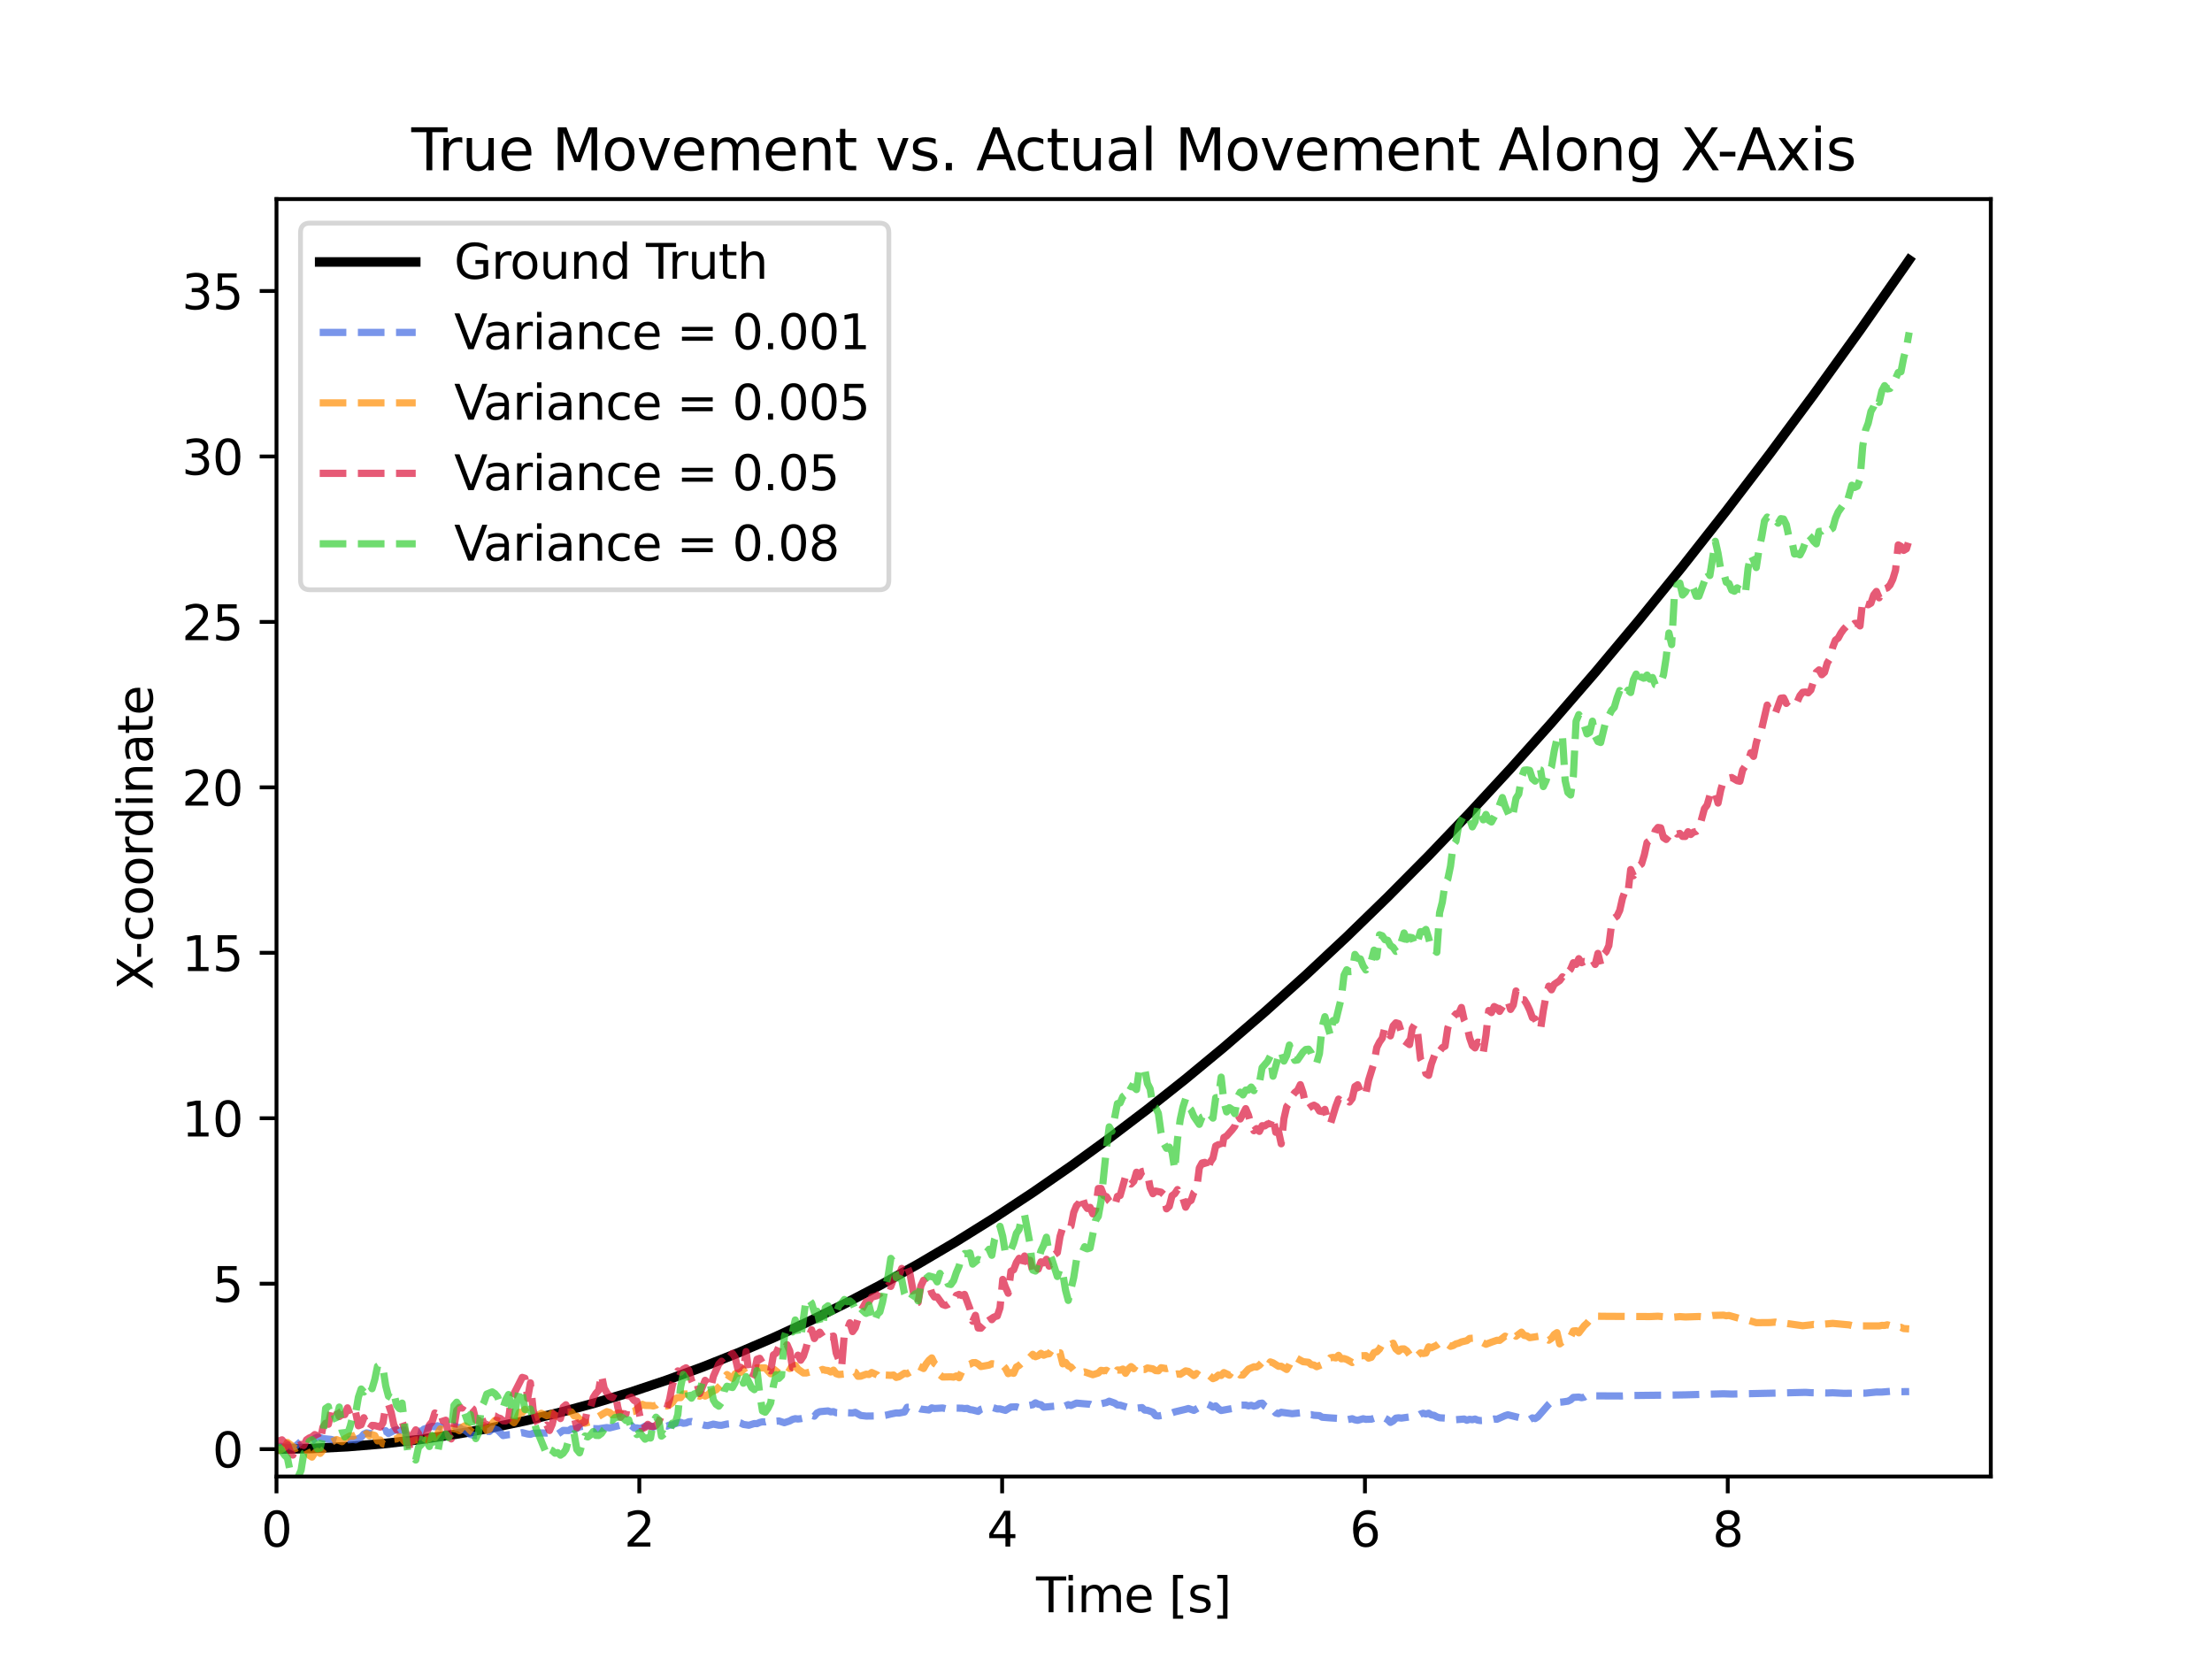 <?xml version="1.0" encoding="utf-8" standalone="no"?>
<!DOCTYPE svg PUBLIC "-//W3C//DTD SVG 1.1//EN"
  "http://www.w3.org/Graphics/SVG/1.1/DTD/svg11.dtd">
<svg xmlns:xlink="http://www.w3.org/1999/xlink" width="460.8pt" height="345.6pt" viewBox="0 0 460.8 345.6" xmlns="http://www.w3.org/2000/svg" version="1.1">
 <defs>
  <style type="text/css">*{stroke-linejoin: round; stroke-linecap: butt}</style>
 </defs>
 <g id="figure_1">
  <g id="patch_1">
   <path d="M 0 345.6 
L 460.8 345.6 
L 460.8 0 
L 0 0 
z
" style="fill: #ffffff"/>
  </g>
  <g id="axes_1">
   <g id="patch_2">
    <path d="M 57.6 307.584 
L 414.72 307.584 
L 414.72 41.472 
L 57.6 41.472 
z
" style="fill: #ffffff"/>
   </g>
   <g id="matplotlib.axis_1">
    <g id="xtick_1">
     <g id="line2d_1">
      <defs>
       <path id="mf423387eb8" d="M 0 0 
L 0 3.5 
" style="stroke: #000000; stroke-width: 0.8"/>
      </defs>
      <g>
       <use xlink:href="#mf423387eb8" x="57.6" y="307.584" style="stroke: #000000; stroke-width: 0.8"/>
      </g>
     </g>
     <g id="text_1">
      <!-- 0 -->
      <g transform="translate(54.419 322.182) scale(0.1 -0.1)">
       <defs>
        <path id="DejaVuSans-30" d="M 2034 4250 
Q 1547 4250 1301 3770 
Q 1056 3291 1056 2328 
Q 1056 1369 1301 889 
Q 1547 409 2034 409 
Q 2525 409 2770 889 
Q 3016 1369 3016 2328 
Q 3016 3291 2770 3770 
Q 2525 4250 2034 4250 
z
M 2034 4750 
Q 2819 4750 3233 4129 
Q 3647 3509 3647 2328 
Q 3647 1150 3233 529 
Q 2819 -91 2034 -91 
Q 1250 -91 836 529 
Q 422 1150 422 2328 
Q 422 3509 836 4129 
Q 1250 4750 2034 4750 
z
" transform="scale(0.016)"/>
       </defs>
       <use xlink:href="#DejaVuSans-30"/>
      </g>
     </g>
    </g>
    <g id="xtick_2">
     <g id="line2d_2">
      <g>
       <use xlink:href="#mf423387eb8" x="133.181" y="307.584" style="stroke: #000000; stroke-width: 0.8"/>
      </g>
     </g>
     <g id="text_2">
      <!-- 2 -->
      <g transform="translate(130 322.182) scale(0.1 -0.1)">
       <defs>
        <path id="DejaVuSans-32" d="M 1228 531 
L 3431 531 
L 3431 0 
L 469 0 
L 469 531 
Q 828 903 1448 1529 
Q 2069 2156 2228 2338 
Q 2531 2678 2651 2914 
Q 2772 3150 2772 3378 
Q 2772 3750 2511 3984 
Q 2250 4219 1831 4219 
Q 1534 4219 1204 4116 
Q 875 4013 500 3803 
L 500 4441 
Q 881 4594 1212 4672 
Q 1544 4750 1819 4750 
Q 2544 4750 2975 4387 
Q 3406 4025 3406 3419 
Q 3406 3131 3298 2873 
Q 3191 2616 2906 2266 
Q 2828 2175 2409 1742 
Q 1991 1309 1228 531 
z
" transform="scale(0.016)"/>
       </defs>
       <use xlink:href="#DejaVuSans-32"/>
      </g>
     </g>
    </g>
    <g id="xtick_3">
     <g id="line2d_3">
      <g>
       <use xlink:href="#mf423387eb8" x="208.762" y="307.584" style="stroke: #000000; stroke-width: 0.8"/>
      </g>
     </g>
     <g id="text_3">
      <!-- 4 -->
      <g transform="translate(205.581 322.182) scale(0.1 -0.1)">
       <defs>
        <path id="DejaVuSans-34" d="M 2419 4116 
L 825 1625 
L 2419 1625 
L 2419 4116 
z
M 2253 4666 
L 3047 4666 
L 3047 1625 
L 3713 1625 
L 3713 1100 
L 3047 1100 
L 3047 0 
L 2419 0 
L 2419 1100 
L 313 1100 
L 313 1709 
L 2253 4666 
z
" transform="scale(0.016)"/>
       </defs>
       <use xlink:href="#DejaVuSans-34"/>
      </g>
     </g>
    </g>
    <g id="xtick_4">
     <g id="line2d_4">
      <g>
       <use xlink:href="#mf423387eb8" x="284.343" y="307.584" style="stroke: #000000; stroke-width: 0.8"/>
      </g>
     </g>
     <g id="text_4">
      <!-- 6 -->
      <g transform="translate(281.162 322.182) scale(0.1 -0.1)">
       <defs>
        <path id="DejaVuSans-36" d="M 2113 2584 
Q 1688 2584 1439 2293 
Q 1191 2003 1191 1497 
Q 1191 994 1439 701 
Q 1688 409 2113 409 
Q 2538 409 2786 701 
Q 3034 994 3034 1497 
Q 3034 2003 2786 2293 
Q 2538 2584 2113 2584 
z
M 3366 4563 
L 3366 3988 
Q 3128 4100 2886 4159 
Q 2644 4219 2406 4219 
Q 1781 4219 1451 3797 
Q 1122 3375 1075 2522 
Q 1259 2794 1537 2939 
Q 1816 3084 2150 3084 
Q 2853 3084 3261 2657 
Q 3669 2231 3669 1497 
Q 3669 778 3244 343 
Q 2819 -91 2113 -91 
Q 1303 -91 875 529 
Q 447 1150 447 2328 
Q 447 3434 972 4092 
Q 1497 4750 2381 4750 
Q 2619 4750 2861 4703 
Q 3103 4656 3366 4563 
z
" transform="scale(0.016)"/>
       </defs>
       <use xlink:href="#DejaVuSans-36"/>
      </g>
     </g>
    </g>
    <g id="xtick_5">
     <g id="line2d_5">
      <g>
       <use xlink:href="#mf423387eb8" x="359.924" y="307.584" style="stroke: #000000; stroke-width: 0.8"/>
      </g>
     </g>
     <g id="text_5">
      <!-- 8 -->
      <g transform="translate(356.743 322.182) scale(0.1 -0.1)">
       <defs>
        <path id="DejaVuSans-38" d="M 2034 2216 
Q 1584 2216 1326 1975 
Q 1069 1734 1069 1313 
Q 1069 891 1326 650 
Q 1584 409 2034 409 
Q 2484 409 2743 651 
Q 3003 894 3003 1313 
Q 3003 1734 2745 1975 
Q 2488 2216 2034 2216 
z
M 1403 2484 
Q 997 2584 770 2862 
Q 544 3141 544 3541 
Q 544 4100 942 4425 
Q 1341 4750 2034 4750 
Q 2731 4750 3128 4425 
Q 3525 4100 3525 3541 
Q 3525 3141 3298 2862 
Q 3072 2584 2669 2484 
Q 3125 2378 3379 2068 
Q 3634 1759 3634 1313 
Q 3634 634 3220 271 
Q 2806 -91 2034 -91 
Q 1263 -91 848 271 
Q 434 634 434 1313 
Q 434 1759 690 2068 
Q 947 2378 1403 2484 
z
M 1172 3481 
Q 1172 3119 1398 2916 
Q 1625 2713 2034 2713 
Q 2441 2713 2670 2916 
Q 2900 3119 2900 3481 
Q 2900 3844 2670 4047 
Q 2441 4250 2034 4250 
Q 1625 4250 1398 4047 
Q 1172 3844 1172 3481 
z
" transform="scale(0.016)"/>
       </defs>
       <use xlink:href="#DejaVuSans-38"/>
      </g>
     </g>
    </g>
    <g id="text_6">
     <!-- Time [s] -->
     <g transform="translate(215.831 335.861) scale(0.1 -0.1)">
      <defs>
       <path id="DejaVuSans-54" d="M -19 4666 
L 3928 4666 
L 3928 4134 
L 2272 4134 
L 2272 0 
L 1638 0 
L 1638 4134 
L -19 4134 
L -19 4666 
z
" transform="scale(0.016)"/>
       <path id="DejaVuSans-69" d="M 603 3500 
L 1178 3500 
L 1178 0 
L 603 0 
L 603 3500 
z
M 603 4863 
L 1178 4863 
L 1178 4134 
L 603 4134 
L 603 4863 
z
" transform="scale(0.016)"/>
       <path id="DejaVuSans-6d" d="M 3328 2828 
Q 3544 3216 3844 3400 
Q 4144 3584 4550 3584 
Q 5097 3584 5394 3201 
Q 5691 2819 5691 2113 
L 5691 0 
L 5113 0 
L 5113 2094 
Q 5113 2597 4934 2840 
Q 4756 3084 4391 3084 
Q 3944 3084 3684 2787 
Q 3425 2491 3425 1978 
L 3425 0 
L 2847 0 
L 2847 2094 
Q 2847 2600 2669 2842 
Q 2491 3084 2119 3084 
Q 1678 3084 1418 2786 
Q 1159 2488 1159 1978 
L 1159 0 
L 581 0 
L 581 3500 
L 1159 3500 
L 1159 2956 
Q 1356 3278 1631 3431 
Q 1906 3584 2284 3584 
Q 2666 3584 2933 3390 
Q 3200 3197 3328 2828 
z
" transform="scale(0.016)"/>
       <path id="DejaVuSans-65" d="M 3597 1894 
L 3597 1613 
L 953 1613 
Q 991 1019 1311 708 
Q 1631 397 2203 397 
Q 2534 397 2845 478 
Q 3156 559 3463 722 
L 3463 178 
Q 3153 47 2828 -22 
Q 2503 -91 2169 -91 
Q 1331 -91 842 396 
Q 353 884 353 1716 
Q 353 2575 817 3079 
Q 1281 3584 2069 3584 
Q 2775 3584 3186 3129 
Q 3597 2675 3597 1894 
z
M 3022 2063 
Q 3016 2534 2758 2815 
Q 2500 3097 2075 3097 
Q 1594 3097 1305 2825 
Q 1016 2553 972 2059 
L 3022 2063 
z
" transform="scale(0.016)"/>
       <path id="DejaVuSans-20" transform="scale(0.016)"/>
       <path id="DejaVuSans-5b" d="M 550 4863 
L 1875 4863 
L 1875 4416 
L 1125 4416 
L 1125 -397 
L 1875 -397 
L 1875 -844 
L 550 -844 
L 550 4863 
z
" transform="scale(0.016)"/>
       <path id="DejaVuSans-73" d="M 2834 3397 
L 2834 2853 
Q 2591 2978 2328 3040 
Q 2066 3103 1784 3103 
Q 1356 3103 1142 2972 
Q 928 2841 928 2578 
Q 928 2378 1081 2264 
Q 1234 2150 1697 2047 
L 1894 2003 
Q 2506 1872 2764 1633 
Q 3022 1394 3022 966 
Q 3022 478 2636 193 
Q 2250 -91 1575 -91 
Q 1294 -91 989 -36 
Q 684 19 347 128 
L 347 722 
Q 666 556 975 473 
Q 1284 391 1588 391 
Q 1994 391 2212 530 
Q 2431 669 2431 922 
Q 2431 1156 2273 1281 
Q 2116 1406 1581 1522 
L 1381 1569 
Q 847 1681 609 1914 
Q 372 2147 372 2553 
Q 372 3047 722 3315 
Q 1072 3584 1716 3584 
Q 2034 3584 2315 3537 
Q 2597 3491 2834 3397 
z
" transform="scale(0.016)"/>
       <path id="DejaVuSans-5d" d="M 1947 4863 
L 1947 -844 
L 622 -844 
L 622 -397 
L 1369 -397 
L 1369 4416 
L 622 4416 
L 622 4863 
L 1947 4863 
z
" transform="scale(0.016)"/>
      </defs>
      <use xlink:href="#DejaVuSans-54"/>
      <use xlink:href="#DejaVuSans-69" x="57.959"/>
      <use xlink:href="#DejaVuSans-6d" x="85.742"/>
      <use xlink:href="#DejaVuSans-65" x="183.154"/>
      <use xlink:href="#DejaVuSans-20" x="244.678"/>
      <use xlink:href="#DejaVuSans-5b" x="276.465"/>
      <use xlink:href="#DejaVuSans-73" x="315.479"/>
      <use xlink:href="#DejaVuSans-5d" x="367.578"/>
     </g>
    </g>
   </g>
   <g id="matplotlib.axis_2">
    <g id="ytick_1">
     <g id="line2d_6">
      <defs>
       <path id="m21859c59a4" d="M 0 0 
L -3.5 0 
" style="stroke: #000000; stroke-width: 0.8"/>
      </defs>
      <g>
       <use xlink:href="#m21859c59a4" x="57.6" y="301.884" style="stroke: #000000; stroke-width: 0.8"/>
      </g>
     </g>
     <g id="text_7">
      <!-- 0 -->
      <g transform="translate(44.237 305.683) scale(0.1 -0.1)">
       <use xlink:href="#DejaVuSans-30"/>
      </g>
     </g>
    </g>
    <g id="ytick_2">
     <g id="line2d_7">
      <g>
       <use xlink:href="#m21859c59a4" x="57.6" y="267.418" style="stroke: #000000; stroke-width: 0.8"/>
      </g>
     </g>
     <g id="text_8">
      <!-- 5 -->
      <g transform="translate(44.237 271.218) scale(0.1 -0.1)">
       <defs>
        <path id="DejaVuSans-35" d="M 691 4666 
L 3169 4666 
L 3169 4134 
L 1269 4134 
L 1269 2991 
Q 1406 3038 1543 3061 
Q 1681 3084 1819 3084 
Q 2600 3084 3056 2656 
Q 3513 2228 3513 1497 
Q 3513 744 3044 326 
Q 2575 -91 1722 -91 
Q 1428 -91 1123 -41 
Q 819 9 494 109 
L 494 744 
Q 775 591 1075 516 
Q 1375 441 1709 441 
Q 2250 441 2565 725 
Q 2881 1009 2881 1497 
Q 2881 1984 2565 2268 
Q 2250 2553 1709 2553 
Q 1456 2553 1204 2497 
Q 953 2441 691 2322 
L 691 4666 
z
" transform="scale(0.016)"/>
       </defs>
       <use xlink:href="#DejaVuSans-35"/>
      </g>
     </g>
    </g>
    <g id="ytick_3">
     <g id="line2d_8">
      <g>
       <use xlink:href="#m21859c59a4" x="57.6" y="232.953" style="stroke: #000000; stroke-width: 0.8"/>
      </g>
     </g>
     <g id="text_9">
      <!-- 10 -->
      <g transform="translate(37.875 236.752) scale(0.1 -0.1)">
       <defs>
        <path id="DejaVuSans-31" d="M 794 531 
L 1825 531 
L 1825 4091 
L 703 3866 
L 703 4441 
L 1819 4666 
L 2450 4666 
L 2450 531 
L 3481 531 
L 3481 0 
L 794 0 
L 794 531 
z
" transform="scale(0.016)"/>
       </defs>
       <use xlink:href="#DejaVuSans-31"/>
       <use xlink:href="#DejaVuSans-30" x="63.623"/>
      </g>
     </g>
    </g>
    <g id="ytick_4">
     <g id="line2d_9">
      <g>
       <use xlink:href="#m21859c59a4" x="57.6" y="198.487" style="stroke: #000000; stroke-width: 0.8"/>
      </g>
     </g>
     <g id="text_10">
      <!-- 15 -->
      <g transform="translate(37.875 202.286) scale(0.1 -0.1)">
       <use xlink:href="#DejaVuSans-31"/>
       <use xlink:href="#DejaVuSans-35" x="63.623"/>
      </g>
     </g>
    </g>
    <g id="ytick_5">
     <g id="line2d_10">
      <g>
       <use xlink:href="#m21859c59a4" x="57.6" y="164.021" style="stroke: #000000; stroke-width: 0.8"/>
      </g>
     </g>
     <g id="text_11">
      <!-- 20 -->
      <g transform="translate(37.875 167.82) scale(0.1 -0.1)">
       <use xlink:href="#DejaVuSans-32"/>
       <use xlink:href="#DejaVuSans-30" x="63.623"/>
      </g>
     </g>
    </g>
    <g id="ytick_6">
     <g id="line2d_11">
      <g>
       <use xlink:href="#m21859c59a4" x="57.6" y="129.555" style="stroke: #000000; stroke-width: 0.8"/>
      </g>
     </g>
     <g id="text_12">
      <!-- 25 -->
      <g transform="translate(37.875 133.354) scale(0.1 -0.1)">
       <use xlink:href="#DejaVuSans-32"/>
       <use xlink:href="#DejaVuSans-35" x="63.623"/>
      </g>
     </g>
    </g>
    <g id="ytick_7">
     <g id="line2d_12">
      <g>
       <use xlink:href="#m21859c59a4" x="57.6" y="95.089" style="stroke: #000000; stroke-width: 0.8"/>
      </g>
     </g>
     <g id="text_13">
      <!-- 30 -->
      <g transform="translate(37.875 98.889) scale(0.1 -0.1)">
       <defs>
        <path id="DejaVuSans-33" d="M 2597 2516 
Q 3050 2419 3304 2112 
Q 3559 1806 3559 1356 
Q 3559 666 3084 287 
Q 2609 -91 1734 -91 
Q 1441 -91 1130 -33 
Q 819 25 488 141 
L 488 750 
Q 750 597 1062 519 
Q 1375 441 1716 441 
Q 2309 441 2620 675 
Q 2931 909 2931 1356 
Q 2931 1769 2642 2001 
Q 2353 2234 1838 2234 
L 1294 2234 
L 1294 2753 
L 1863 2753 
Q 2328 2753 2575 2939 
Q 2822 3125 2822 3475 
Q 2822 3834 2567 4026 
Q 2313 4219 1838 4219 
Q 1578 4219 1281 4162 
Q 984 4106 628 3988 
L 628 4550 
Q 988 4650 1302 4700 
Q 1616 4750 1894 4750 
Q 2613 4750 3031 4423 
Q 3450 4097 3450 3541 
Q 3450 3153 3228 2886 
Q 3006 2619 2597 2516 
z
" transform="scale(0.016)"/>
       </defs>
       <use xlink:href="#DejaVuSans-33"/>
       <use xlink:href="#DejaVuSans-30" x="63.623"/>
      </g>
     </g>
    </g>
    <g id="ytick_8">
     <g id="line2d_13">
      <g>
       <use xlink:href="#m21859c59a4" x="57.6" y="60.624" style="stroke: #000000; stroke-width: 0.8"/>
      </g>
     </g>
     <g id="text_14">
      <!-- 35 -->
      <g transform="translate(37.875 64.423) scale(0.1 -0.1)">
       <use xlink:href="#DejaVuSans-33"/>
       <use xlink:href="#DejaVuSans-35" x="63.623"/>
      </g>
     </g>
    </g>
    <g id="text_15">
     <!-- X-coordinate -->
     <g transform="translate(31.795 206.176) rotate(-90) scale(0.1 -0.1)">
      <defs>
       <path id="DejaVuSans-58" d="M 403 4666 
L 1081 4666 
L 2241 2931 
L 3406 4666 
L 4084 4666 
L 2584 2425 
L 4184 0 
L 3506 0 
L 2194 1984 
L 872 0 
L 191 0 
L 1856 2491 
L 403 4666 
z
" transform="scale(0.016)"/>
       <path id="DejaVuSans-2d" d="M 313 2009 
L 1997 2009 
L 1997 1497 
L 313 1497 
L 313 2009 
z
" transform="scale(0.016)"/>
       <path id="DejaVuSans-63" d="M 3122 3366 
L 3122 2828 
Q 2878 2963 2633 3030 
Q 2388 3097 2138 3097 
Q 1578 3097 1268 2742 
Q 959 2388 959 1747 
Q 959 1106 1268 751 
Q 1578 397 2138 397 
Q 2388 397 2633 464 
Q 2878 531 3122 666 
L 3122 134 
Q 2881 22 2623 -34 
Q 2366 -91 2075 -91 
Q 1284 -91 818 406 
Q 353 903 353 1747 
Q 353 2603 823 3093 
Q 1294 3584 2113 3584 
Q 2378 3584 2631 3529 
Q 2884 3475 3122 3366 
z
" transform="scale(0.016)"/>
       <path id="DejaVuSans-6f" d="M 1959 3097 
Q 1497 3097 1228 2736 
Q 959 2375 959 1747 
Q 959 1119 1226 758 
Q 1494 397 1959 397 
Q 2419 397 2687 759 
Q 2956 1122 2956 1747 
Q 2956 2369 2687 2733 
Q 2419 3097 1959 3097 
z
M 1959 3584 
Q 2709 3584 3137 3096 
Q 3566 2609 3566 1747 
Q 3566 888 3137 398 
Q 2709 -91 1959 -91 
Q 1206 -91 779 398 
Q 353 888 353 1747 
Q 353 2609 779 3096 
Q 1206 3584 1959 3584 
z
" transform="scale(0.016)"/>
       <path id="DejaVuSans-72" d="M 2631 2963 
Q 2534 3019 2420 3045 
Q 2306 3072 2169 3072 
Q 1681 3072 1420 2755 
Q 1159 2438 1159 1844 
L 1159 0 
L 581 0 
L 581 3500 
L 1159 3500 
L 1159 2956 
Q 1341 3275 1631 3429 
Q 1922 3584 2338 3584 
Q 2397 3584 2469 3576 
Q 2541 3569 2628 3553 
L 2631 2963 
z
" transform="scale(0.016)"/>
       <path id="DejaVuSans-64" d="M 2906 2969 
L 2906 4863 
L 3481 4863 
L 3481 0 
L 2906 0 
L 2906 525 
Q 2725 213 2448 61 
Q 2172 -91 1784 -91 
Q 1150 -91 751 415 
Q 353 922 353 1747 
Q 353 2572 751 3078 
Q 1150 3584 1784 3584 
Q 2172 3584 2448 3432 
Q 2725 3281 2906 2969 
z
M 947 1747 
Q 947 1113 1208 752 
Q 1469 391 1925 391 
Q 2381 391 2643 752 
Q 2906 1113 2906 1747 
Q 2906 2381 2643 2742 
Q 2381 3103 1925 3103 
Q 1469 3103 1208 2742 
Q 947 2381 947 1747 
z
" transform="scale(0.016)"/>
       <path id="DejaVuSans-6e" d="M 3513 2113 
L 3513 0 
L 2938 0 
L 2938 2094 
Q 2938 2591 2744 2837 
Q 2550 3084 2163 3084 
Q 1697 3084 1428 2787 
Q 1159 2491 1159 1978 
L 1159 0 
L 581 0 
L 581 3500 
L 1159 3500 
L 1159 2956 
Q 1366 3272 1645 3428 
Q 1925 3584 2291 3584 
Q 2894 3584 3203 3211 
Q 3513 2838 3513 2113 
z
" transform="scale(0.016)"/>
       <path id="DejaVuSans-61" d="M 2194 1759 
Q 1497 1759 1228 1600 
Q 959 1441 959 1056 
Q 959 750 1161 570 
Q 1363 391 1709 391 
Q 2188 391 2477 730 
Q 2766 1069 2766 1631 
L 2766 1759 
L 2194 1759 
z
M 3341 1997 
L 3341 0 
L 2766 0 
L 2766 531 
Q 2569 213 2275 61 
Q 1981 -91 1556 -91 
Q 1019 -91 701 211 
Q 384 513 384 1019 
Q 384 1609 779 1909 
Q 1175 2209 1959 2209 
L 2766 2209 
L 2766 2266 
Q 2766 2663 2505 2880 
Q 2244 3097 1772 3097 
Q 1472 3097 1187 3025 
Q 903 2953 641 2809 
L 641 3341 
Q 956 3463 1253 3523 
Q 1550 3584 1831 3584 
Q 2591 3584 2966 3190 
Q 3341 2797 3341 1997 
z
" transform="scale(0.016)"/>
       <path id="DejaVuSans-74" d="M 1172 4494 
L 1172 3500 
L 2356 3500 
L 2356 3053 
L 1172 3053 
L 1172 1153 
Q 1172 725 1289 603 
Q 1406 481 1766 481 
L 2356 481 
L 2356 0 
L 1766 0 
Q 1100 0 847 248 
Q 594 497 594 1153 
L 594 3053 
L 172 3053 
L 172 3500 
L 594 3500 
L 594 4494 
L 1172 4494 
z
" transform="scale(0.016)"/>
      </defs>
      <use xlink:href="#DejaVuSans-58"/>
      <use xlink:href="#DejaVuSans-2d" x="63.506"/>
      <use xlink:href="#DejaVuSans-63" x="99.59"/>
      <use xlink:href="#DejaVuSans-6f" x="154.57"/>
      <use xlink:href="#DejaVuSans-6f" x="215.752"/>
      <use xlink:href="#DejaVuSans-72" x="276.934"/>
      <use xlink:href="#DejaVuSans-64" x="316.297"/>
      <use xlink:href="#DejaVuSans-69" x="379.773"/>
      <use xlink:href="#DejaVuSans-6e" x="407.557"/>
      <use xlink:href="#DejaVuSans-61" x="470.936"/>
      <use xlink:href="#DejaVuSans-74" x="532.215"/>
      <use xlink:href="#DejaVuSans-65" x="571.424"/>
     </g>
    </g>
   </g>
   <g id="line2d_14">
    <path d="M 57.6 301.883 
L 64.994 301.739 
L 72.388 301.363 
L 79.781 300.754 
L 87.175 299.911 
L 94.569 298.836 
L 101.963 297.528 
L 109.357 295.986 
L 116.75 294.212 
L 124.144 292.205 
L 131.538 289.965 
L 138.932 287.491 
L 146.325 284.785 
L 153.719 281.846 
L 161.113 278.674 
L 168.507 275.268 
L 175.901 271.63 
L 183.294 267.759 
L 191.257 263.329 
L 199.219 258.63 
L 207.182 253.66 
L 215.145 248.419 
L 223.107 242.909 
L 231.07 237.128 
L 239.032 231.078 
L 246.995 224.757 
L 254.957 218.165 
L 263.489 210.803 
L 272.02 203.131 
L 280.551 195.149 
L 289.082 186.857 
L 297.614 178.254 
L 306.145 169.341 
L 314.676 160.118 
L 323.208 150.585 
L 332.308 140.074 
L 341.408 129.211 
L 350.508 117.994 
L 359.608 106.425 
L 368.708 94.502 
L 377.808 82.227 
L 387.477 68.797 
L 397.146 54.97 
L 397.714 54.144 
L 397.714 54.144 
" clip-path="url(#p284c7bfcf5)" style="fill: none; stroke: #000000; stroke-width: 2; stroke-linecap: square"/>
   </g>
   <g id="line2d_15">
    <path d="M 57.6 301.479 
L 58.169 301.31 
L 58.738 301.324 
L 59.306 301.458 
L 59.875 301.173 
L 61.013 301.436 
L 61.581 301.251 
L 62.719 300.256 
L 63.288 300.32 
L 64.425 300.571 
L 64.994 300.212 
L 65.563 299.648 
L 66.131 299.389 
L 66.7 299.472 
L 67.269 299.687 
L 68.975 299.855 
L 70.113 300.176 
L 70.681 300.009 
L 71.25 300.052 
L 73.525 299.854 
L 74.094 299.937 
L 75.231 299.401 
L 75.8 298.738 
L 76.369 298.493 
L 77.506 298.663 
L 78.075 298.486 
L 79.213 298.489 
L 79.781 298.191 
L 80.35 298.041 
L 80.919 298.619 
L 82.056 298.02 
L 82.625 297.853 
L 83.194 298.097 
L 83.763 297.898 
L 84.331 297.993 
L 85.469 297.643 
L 87.744 298.241 
L 88.313 297.712 
L 90.019 297.134 
L 90.588 297.227 
L 91.156 297.011 
L 92.294 297.519 
L 92.863 297.428 
L 93.431 297.132 
L 94.569 296.96 
L 95.138 297.366 
L 95.706 297.366 
L 96.275 297.824 
L 96.844 297.916 
L 97.981 298.834 
L 99.119 299.073 
L 100.256 299.048 
L 100.825 298.826 
L 101.394 298.174 
L 101.963 298.221 
L 102.531 297.713 
L 103.1 297.673 
L 103.669 297.895 
L 104.806 299.053 
L 105.944 298.865 
L 106.513 298.837 
L 107.082 298.505 
L 108.219 298.556 
L 108.788 298.443 
L 109.925 298.734 
L 110.494 298.803 
L 111.063 298.592 
L 112.769 298.502 
L 113.907 298.542 
L 114.475 298.443 
L 115.044 298.492 
L 115.613 298.776 
L 116.182 298.753 
L 117.319 297.978 
L 118.457 298.017 
L 119.025 297.658 
L 119.594 297.758 
L 120.163 297.559 
L 120.732 297.238 
L 121.869 297.059 
L 122.438 297.068 
L 123.007 297.579 
L 124.713 297.638 
L 125.85 297.467 
L 126.419 297.387 
L 126.988 297.464 
L 129.832 296.747 
L 130.4 296.916 
L 131.538 296.973 
L 132.107 297.47 
L 132.675 297.455 
L 133.244 297.556 
L 133.813 297.439 
L 134.382 297.089 
L 134.95 296.989 
L 135.519 297.061 
L 136.088 297.298 
L 136.657 297.056 
L 137.225 297.32 
L 138.363 296.981 
L 138.932 297.089 
L 139.5 296.86 
L 140.069 296.865 
L 140.638 296.565 
L 141.775 296.294 
L 142.344 296.499 
L 142.913 296.435 
L 143.482 296.179 
L 144.05 296.127 
L 146.894 296.934 
L 147.463 296.976 
L 148.6 296.672 
L 149.738 296.9 
L 150.307 296.915 
L 151.444 296.657 
L 152.013 296.603 
L 152.582 296.662 
L 153.151 296.553 
L 153.719 296.265 
L 154.288 296.424 
L 154.857 296.732 
L 155.994 296.907 
L 157.132 296.553 
L 157.701 296.57 
L 158.269 296.315 
L 158.838 296.193 
L 159.407 296.203 
L 159.976 296.061 
L 160.544 296.133 
L 161.113 296.329 
L 161.682 296.054 
L 162.251 296.013 
L 163.388 296.377 
L 164.526 296.003 
L 165.094 295.683 
L 165.663 295.535 
L 166.232 295.604 
L 166.801 295.539 
L 167.938 295.291 
L 168.507 295.212 
L 169.076 294.816 
L 169.644 295.013 
L 170.213 294.337 
L 170.782 294.076 
L 171.919 293.967 
L 172.488 293.915 
L 173.057 294.118 
L 173.626 294.064 
L 174.194 294.3 
L 174.763 294.307 
L 175.332 294.562 
L 175.901 294.278 
L 177.607 294.343 
L 178.176 294.212 
L 179.313 294.865 
L 180.451 294.996 
L 182.726 294.964 
L 183.294 295.038 
L 184.432 294.842 
L 185.569 294.564 
L 186.707 294.338 
L 187.276 294.367 
L 188.413 294.148 
L 188.982 293.159 
L 190.119 293.188 
L 190.688 293.345 
L 191.257 293.256 
L 191.826 293.537 
L 193.532 293.731 
L 194.101 293.285 
L 194.669 293.412 
L 196.376 293.309 
L 197.513 293.573 
L 198.082 293.323 
L 200.357 293.351 
L 200.926 293.435 
L 201.495 293.384 
L 202.063 293.65 
L 202.632 293.727 
L 203.77 294.021 
L 204.338 293.575 
L 205.476 293.243 
L 206.613 293.157 
L 207.751 293.508 
L 208.32 293.501 
L 209.457 293.807 
L 210.595 293.109 
L 211.732 293.062 
L 212.301 293.252 
L 213.438 293.12 
L 214.007 292.852 
L 215.145 292.631 
L 215.713 292.231 
L 216.282 292.531 
L 216.851 292.631 
L 217.42 293.142 
L 220.263 292.877 
L 220.832 293.188 
L 221.401 293.101 
L 222.538 292.609 
L 223.107 292.791 
L 224.245 292.287 
L 225.951 292.44 
L 227.088 292.533 
L 227.657 292.807 
L 230.501 292.171 
L 231.07 291.89 
L 232.207 292.289 
L 232.776 292.687 
L 233.345 292.711 
L 235.051 293.232 
L 235.62 293.163 
L 236.188 293.427 
L 237.895 293.221 
L 238.463 293.75 
L 239.032 293.787 
L 240.17 294.19 
L 240.738 294.902 
L 241.307 294.982 
L 243.582 294.552 
L 244.72 294.123 
L 246.995 293.583 
L 247.563 293.416 
L 248.701 293.812 
L 249.839 293.17 
L 250.407 293.205 
L 250.976 292.979 
L 251.545 292.513 
L 252.114 292.751 
L 252.682 293.13 
L 253.251 292.87 
L 253.82 293.46 
L 254.389 293.836 
L 256.664 293.422 
L 257.232 292.733 
L 259.507 292.71 
L 260.076 292.871 
L 260.645 292.75 
L 261.214 292.933 
L 261.782 292.796 
L 262.351 292.374 
L 262.92 292.292 
L 263.489 292.946 
L 264.057 293.299 
L 264.626 293.081 
L 265.764 294.352 
L 266.332 294.489 
L 266.901 294.2 
L 269.176 294.499 
L 270.882 294.324 
L 271.451 294.606 
L 272.02 294.53 
L 272.589 294.74 
L 273.157 294.697 
L 273.726 294.827 
L 274.864 294.895 
L 275.432 295.239 
L 277.139 295.373 
L 278.845 295.48 
L 279.982 295.896 
L 281.689 295.538 
L 282.257 295.778 
L 282.826 295.88 
L 283.964 295.547 
L 284.532 295.674 
L 285.67 295.643 
L 286.239 295.454 
L 286.807 295.577 
L 287.376 295.484 
L 287.945 295.539 
L 288.514 295.438 
L 289.082 295.745 
L 289.651 296.322 
L 290.22 296 
L 290.789 295.423 
L 291.357 295.349 
L 291.926 295.417 
L 295.339 294.937 
L 295.908 294.577 
L 296.476 294.408 
L 297.045 294.564 
L 297.614 294.391 
L 298.183 294.754 
L 298.751 294.842 
L 299.32 295.162 
L 299.889 295.346 
L 302.164 295.484 
L 303.301 295.75 
L 305.008 295.608 
L 305.576 295.868 
L 306.145 295.664 
L 306.714 295.75 
L 307.283 295.607 
L 307.851 295.852 
L 308.42 295.932 
L 310.126 295.844 
L 311.264 295.601 
L 311.833 295.661 
L 313.539 294.904 
L 314.108 294.725 
L 318.089 295.709 
L 318.658 295.749 
L 319.226 295.37 
L 319.795 295.512 
L 320.364 295.145 
L 322.639 292.528 
L 323.208 292 
L 324.345 292.148 
L 325.483 292.06 
L 326.62 291.897 
L 327.189 291.624 
L 327.758 291.1 
L 328.895 291.038 
L 329.464 291.17 
L 330.033 291.05 
L 330.601 290.661 
L 331.739 290.778 
L 337.995 290.804 
L 340.27 290.706 
L 349.37 290.601 
L 351.077 290.571 
L 356.764 290.41 
L 359.039 290.347 
L 360.745 290.407 
L 369.845 290.21 
L 376.102 290.052 
L 377.239 290.124 
L 380.652 290.186 
L 381.789 290.141 
L 384.064 290.255 
L 388.614 290.219 
L 390.889 289.991 
L 392.027 289.993 
L 393.733 289.849 
L 396.008 289.911 
L 397.714 289.894 
L 397.714 289.894 
" clip-path="url(#p284c7bfcf5)" style="fill: none; stroke-dasharray: 5.55,2.4; stroke-dashoffset: 0; stroke: #4169e1; stroke-opacity: 0.7; stroke-width: 1.5"/>
   </g>
   <g id="line2d_16">
    <path d="M 57.6 301.755 
L 58.169 302.141 
L 58.738 301.889 
L 59.306 301.499 
L 59.875 300.494 
L 61.581 301.749 
L 62.15 301.387 
L 62.719 301.312 
L 63.288 301.476 
L 63.856 302.048 
L 64.425 303.181 
L 64.994 303.543 
L 65.563 302.649 
L 66.131 302.346 
L 66.7 302.764 
L 67.838 301.476 
L 68.406 301.38 
L 68.975 300.443 
L 70.113 299.89 
L 71.25 300.321 
L 71.819 299.729 
L 72.956 299.105 
L 73.525 299.195 
L 74.094 298.911 
L 74.663 298.961 
L 75.231 299.506 
L 75.8 299.2 
L 76.369 298.662 
L 76.938 299.093 
L 77.506 298.865 
L 78.075 299.04 
L 78.644 300.157 
L 79.213 299.972 
L 79.781 300.797 
L 80.35 300.899 
L 80.919 300.505 
L 81.488 299.89 
L 82.625 299.75 
L 83.194 299.293 
L 83.763 299.682 
L 84.331 300.339 
L 85.469 300.313 
L 86.606 299.963 
L 87.175 299.95 
L 87.744 301.149 
L 88.313 300.758 
L 88.881 299.818 
L 89.45 299.685 
L 90.019 299.172 
L 90.588 299.487 
L 91.156 298.702 
L 91.725 297.66 
L 92.294 297.799 
L 92.863 296.96 
L 93.431 297.567 
L 94 297.523 
L 95.138 297.73 
L 95.706 298.048 
L 96.275 297.317 
L 96.844 297.016 
L 97.413 297.375 
L 97.981 298.027 
L 98.55 298.465 
L 99.119 297.877 
L 99.688 297.027 
L 100.825 296.964 
L 101.394 297.96 
L 101.963 297.715 
L 102.531 296.541 
L 103.1 295.894 
L 103.669 295.931 
L 104.238 296.269 
L 105.375 296.183 
L 105.944 295.939 
L 106.513 295.897 
L 107.082 296.378 
L 107.65 295.537 
L 108.219 294.207 
L 108.788 294.263 
L 109.357 293.597 
L 109.925 294.775 
L 110.494 295.354 
L 111.063 295.437 
L 111.632 295.249 
L 112.2 294.726 
L 112.769 294.417 
L 113.907 294.921 
L 114.475 294.775 
L 115.044 294.403 
L 115.613 294.945 
L 116.75 295.123 
L 117.888 294.2 
L 119.025 294.13 
L 119.594 294.947 
L 120.163 295.031 
L 120.732 295.651 
L 121.3 295.919 
L 121.869 296.486 
L 123.007 296.178 
L 123.575 295.83 
L 124.144 295.144 
L 124.713 295.072 
L 125.85 294.383 
L 126.419 294.074 
L 126.988 294.239 
L 127.557 294.708 
L 128.125 294.719 
L 128.694 294.371 
L 129.263 294.436 
L 129.832 294.782 
L 130.4 294.629 
L 130.969 294.204 
L 132.107 294.008 
L 133.813 292.553 
L 134.382 292.775 
L 135.519 292.802 
L 136.088 292.897 
L 136.657 292.719 
L 137.225 292.119 
L 137.794 292.524 
L 138.932 292.902 
L 139.5 292.648 
L 140.069 292.183 
L 140.638 291.4 
L 141.207 291.135 
L 141.775 291.161 
L 142.344 290.392 
L 143.482 290.394 
L 144.05 290.159 
L 144.619 290.534 
L 145.757 290.852 
L 146.325 290.489 
L 146.894 290.83 
L 147.463 290.556 
L 148.032 290.025 
L 149.169 289.531 
L 150.307 288.361 
L 150.875 286.95 
L 151.444 286.34 
L 152.582 287.148 
L 153.151 286.186 
L 154.288 285.877 
L 154.857 285.28 
L 155.426 284.889 
L 156.563 285.47 
L 157.132 285.381 
L 157.701 284.94 
L 159.407 284.964 
L 160.544 286.181 
L 161.682 285.491 
L 162.251 284.76 
L 162.819 284.874 
L 163.388 285.294 
L 163.957 284.751 
L 164.526 285.088 
L 165.663 284.428 
L 166.232 285.217 
L 167.369 286.018 
L 167.938 286.02 
L 169.076 285.726 
L 169.644 285.372 
L 170.782 285.534 
L 171.351 285.275 
L 171.919 285.45 
L 172.488 285.506 
L 173.057 285.813 
L 173.626 285.424 
L 174.194 286.158 
L 174.763 286.34 
L 176.469 286.174 
L 177.038 285.784 
L 177.607 285.69 
L 178.176 285.872 
L 178.744 286.712 
L 179.313 286.681 
L 180.451 286.268 
L 181.019 286.338 
L 181.588 285.916 
L 182.726 286.425 
L 183.294 287.223 
L 184.432 286.45 
L 185.569 286.507 
L 186.138 286.44 
L 186.707 286.943 
L 187.276 286.799 
L 188.413 286.075 
L 188.982 286.179 
L 190.119 285.514 
L 190.688 284.8 
L 191.257 284.557 
L 192.394 285.086 
L 192.963 284.09 
L 193.532 283.365 
L 194.101 282.875 
L 194.669 284.042 
L 195.238 284.435 
L 195.807 286.402 
L 196.376 286.858 
L 198.082 286.82 
L 198.651 286.886 
L 199.219 286.634 
L 199.788 287.009 
L 200.357 285.731 
L 200.926 284.902 
L 201.495 284.333 
L 202.063 284.192 
L 202.632 283.874 
L 203.201 283.855 
L 203.77 284.153 
L 204.338 284.673 
L 206.045 284.379 
L 206.613 284.087 
L 207.182 284.149 
L 207.751 284.36 
L 208.32 284.058 
L 208.888 284.406 
L 209.457 285.033 
L 210.026 286.157 
L 210.595 285.944 
L 211.163 286.088 
L 211.732 284.773 
L 212.301 284.456 
L 213.438 283.38 
L 214.007 283.302 
L 215.145 282.131 
L 215.713 282.627 
L 216.282 282.417 
L 216.851 281.92 
L 217.42 282.32 
L 217.988 282.097 
L 218.557 282.012 
L 219.126 281.126 
L 219.695 280.925 
L 220.263 281.808 
L 220.832 281.808 
L 221.401 284.111 
L 221.97 283.806 
L 222.538 284.531 
L 223.107 284.782 
L 223.676 285.468 
L 224.245 285.463 
L 224.813 285.898 
L 225.382 285.931 
L 225.951 285.8 
L 227.657 286.38 
L 228.795 286.02 
L 229.363 285.464 
L 229.932 285.564 
L 230.501 285.456 
L 231.638 286.195 
L 232.207 286.299 
L 232.776 285.396 
L 233.345 285.424 
L 233.913 285.199 
L 234.482 286.087 
L 235.051 285.201 
L 235.62 284.684 
L 236.188 285.122 
L 236.757 284.172 
L 237.326 284.815 
L 237.895 285.291 
L 238.463 285.295 
L 239.032 284.969 
L 240.17 285.155 
L 240.738 285.521 
L 241.307 285.563 
L 241.876 284.92 
L 243.013 285.114 
L 243.582 284.971 
L 244.151 285.791 
L 244.72 286.308 
L 245.288 286.196 
L 245.857 286.297 
L 246.995 285.577 
L 247.563 285.68 
L 248.701 286.551 
L 249.27 286.116 
L 249.839 286.548 
L 250.407 286.478 
L 250.976 286.284 
L 251.545 286.244 
L 252.682 287.2 
L 253.251 286.977 
L 253.82 286.448 
L 254.389 286.541 
L 254.957 285.932 
L 256.095 286.47 
L 256.664 285.627 
L 257.232 285.425 
L 258.37 286.45 
L 258.939 286.439 
L 260.076 285.21 
L 261.214 284.725 
L 261.782 284.772 
L 262.351 284.414 
L 262.92 283.803 
L 263.489 283.73 
L 264.057 284.592 
L 264.626 283.712 
L 265.195 283.911 
L 266.332 284.626 
L 266.901 284.615 
L 268.039 285.287 
L 268.607 284.332 
L 269.176 283.016 
L 269.745 282.744 
L 271.451 283.662 
L 272.589 283.788 
L 273.157 284.283 
L 273.726 284.369 
L 274.295 284.71 
L 275.432 284.246 
L 276.001 283.785 
L 276.57 283.544 
L 277.139 282.857 
L 277.707 282.774 
L 278.276 282.879 
L 278.845 282.344 
L 279.414 283.066 
L 279.982 283.014 
L 280.551 283.197 
L 281.689 283.844 
L 282.257 283.448 
L 282.826 282.621 
L 283.395 282.44 
L 284.532 282.399 
L 285.101 282.93 
L 285.67 282.752 
L 286.239 281.756 
L 286.807 281.596 
L 287.376 281.035 
L 287.945 279.978 
L 289.082 279.794 
L 289.651 280.098 
L 290.22 279.813 
L 290.789 281.013 
L 291.357 281.491 
L 291.926 281.018 
L 292.495 280.997 
L 293.064 281.403 
L 294.201 282.989 
L 294.77 282.85 
L 295.908 281.823 
L 296.476 281.955 
L 297.045 281.864 
L 297.614 280.568 
L 298.183 280.769 
L 299.32 280.232 
L 299.889 279.758 
L 300.458 279.791 
L 301.026 280.199 
L 301.595 280.028 
L 302.164 280.463 
L 302.733 280.299 
L 303.301 279.952 
L 303.87 279.817 
L 304.439 279.547 
L 305.576 279.281 
L 306.145 278.821 
L 307.283 278.746 
L 307.851 279.283 
L 308.42 279.454 
L 309.558 280.037 
L 310.695 279.598 
L 311.833 279.208 
L 312.401 279.23 
L 313.539 278.343 
L 314.108 278.611 
L 314.676 278.57 
L 315.245 277.813 
L 315.814 278.367 
L 316.951 277.509 
L 317.52 278.193 
L 318.089 278.285 
L 318.658 278.663 
L 320.933 278.319 
L 321.501 278.296 
L 322.07 278.841 
L 322.639 279.192 
L 323.208 278.813 
L 323.776 277.993 
L 324.345 277.615 
L 324.914 279.958 
L 326.051 279.083 
L 326.62 279.082 
L 327.189 278.462 
L 327.758 277.27 
L 328.326 277.21 
L 328.895 277.653 
L 330.033 276.171 
L 330.601 275.656 
L 331.739 274.323 
L 332.308 274.189 
L 334.583 274.214 
L 343.683 274.267 
L 345.389 274.191 
L 346.527 274.289 
L 347.095 274.263 
L 348.233 274.432 
L 349.939 274.269 
L 351.077 274.347 
L 353.92 274.254 
L 355.058 274.337 
L 356.764 274.029 
L 359.039 273.97 
L 359.608 274.095 
L 360.177 274.034 
L 363.02 274.843 
L 363.589 274.86 
L 365.864 275.536 
L 368.708 275.514 
L 369.845 275.42 
L 370.414 275.564 
L 370.983 275.523 
L 375.533 276.176 
L 377.239 275.988 
L 377.808 275.902 
L 378.377 275.989 
L 381.789 275.682 
L 385.202 275.998 
L 386.339 276.274 
L 386.908 276.358 
L 387.477 276.215 
L 391.458 276.212 
L 392.027 276.099 
L 392.596 276.113 
L 393.164 275.979 
L 394.302 276.306 
L 395.439 276.57 
L 396.008 276.505 
L 396.577 276.763 
L 397.714 276.836 
L 397.714 276.836 
" clip-path="url(#p284c7bfcf5)" style="fill: none; stroke-dasharray: 5.55,2.4; stroke-dashoffset: 0; stroke: #ff8c00; stroke-opacity: 0.7; stroke-width: 1.5"/>
   </g>
   <g id="line2d_17">
    <path d="M 57.6 300.349 
L 58.738 299.942 
L 59.306 300.578 
L 59.875 300.851 
L 60.444 302.347 
L 61.013 303.113 
L 61.581 301.165 
L 62.15 301.161 
L 62.719 300.899 
L 63.288 301.123 
L 63.856 299.941 
L 64.425 299.557 
L 64.994 299.323 
L 65.563 298.848 
L 66.131 299.099 
L 66.7 300.218 
L 67.269 297.307 
L 67.838 296.491 
L 68.406 296.707 
L 68.975 294.035 
L 69.544 292.956 
L 70.113 293.821 
L 70.681 295.097 
L 71.25 294.712 
L 71.819 294.691 
L 72.388 293.281 
L 72.956 294.769 
L 73.525 295.402 
L 74.094 294.248 
L 74.663 297.019 
L 75.231 296.801 
L 75.8 295.338 
L 76.369 296.876 
L 76.938 297.785 
L 77.506 296.933 
L 78.075 296.967 
L 79.213 297.285 
L 79.781 296.374 
L 80.35 292.968 
L 80.919 292.514 
L 81.488 294.218 
L 82.056 296.882 
L 82.625 297.885 
L 83.194 297.42 
L 83.763 296.101 
L 84.9 299.417 
L 85.469 302.423 
L 86.038 298.777 
L 86.606 297.861 
L 87.175 298.617 
L 87.744 300.594 
L 88.313 300.384 
L 89.45 296.864 
L 90.019 296.192 
L 90.588 294.349 
L 91.156 294.616 
L 91.725 294.094 
L 92.294 296.031 
L 92.863 295.858 
L 93.431 298.984 
L 94 299.752 
L 94.569 297.381 
L 95.138 293.83 
L 95.706 293.2 
L 96.275 293.328 
L 96.844 292.463 
L 97.413 292.318 
L 97.981 293.051 
L 98.55 293.548 
L 99.119 295.829 
L 99.688 295.836 
L 100.256 296.585 
L 100.825 296.224 
L 101.394 296.011 
L 101.963 294.808 
L 103.1 294.976 
L 103.669 295.328 
L 104.238 295.494 
L 104.806 295.979 
L 105.375 295.994 
L 105.944 295.587 
L 106.513 291.434 
L 108.788 286.933 
L 109.357 287.106 
L 109.925 291.31 
L 110.494 288.068 
L 111.063 293.706 
L 111.632 295.722 
L 112.2 296.893 
L 112.769 297.399 
L 113.338 297.398 
L 113.907 296.854 
L 114.475 298.001 
L 115.044 296.699 
L 115.613 294.241 
L 116.182 293.24 
L 116.75 295.513 
L 117.319 293.123 
L 117.888 292.639 
L 118.457 294.011 
L 119.025 294.129 
L 119.594 295.062 
L 120.163 297.462 
L 120.732 296.679 
L 121.869 296.197 
L 122.438 293.084 
L 123.007 293.238 
L 123.575 291.148 
L 124.144 290.263 
L 124.713 289.629 
L 125.282 286.362 
L 125.85 289.147 
L 126.419 290.148 
L 126.988 290.912 
L 127.557 291.155 
L 128.125 290.018 
L 128.694 293.135 
L 129.263 295.25 
L 129.832 294.479 
L 130.4 294.558 
L 130.969 291.312 
L 131.538 291.059 
L 132.107 291.755 
L 132.675 291.895 
L 133.813 297.605 
L 134.382 297.365 
L 134.95 296.709 
L 135.519 297.169 
L 136.088 297.155 
L 136.657 296.943 
L 137.225 296.225 
L 137.794 294.935 
L 138.363 294.24 
L 138.932 293.344 
L 139.5 291.481 
L 140.069 288.541 
L 140.638 286.604 
L 141.207 285.582 
L 141.775 285.839 
L 142.344 285.226 
L 142.913 284.937 
L 143.482 285.439 
L 144.05 287.521 
L 144.619 288.84 
L 145.188 288.156 
L 145.757 290.301 
L 146.894 287.543 
L 147.463 288.235 
L 148.032 289.234 
L 148.6 286.731 
L 149.738 284.15 
L 150.307 283.565 
L 150.875 284.222 
L 152.013 282.572 
L 152.582 281.943 
L 153.151 282.802 
L 153.719 285.214 
L 154.288 284.819 
L 154.857 285.582 
L 155.426 281.559 
L 155.994 285.848 
L 156.563 287.117 
L 157.132 286.009 
L 157.701 283.153 
L 158.269 282.962 
L 159.407 284.872 
L 160.544 285.582 
L 161.113 282.254 
L 161.682 281.88 
L 162.251 280.577 
L 162.819 281.361 
L 163.388 281.059 
L 163.957 280.128 
L 164.526 281.435 
L 165.094 284.94 
L 165.663 284.975 
L 166.232 282.305 
L 166.801 283.362 
L 167.369 282.501 
L 167.938 280.756 
L 168.507 278.396 
L 169.076 277.022 
L 169.644 278.848 
L 170.213 277.989 
L 170.782 277.513 
L 171.919 279.213 
L 172.488 278.43 
L 173.057 278.469 
L 173.626 278.32 
L 174.194 281.862 
L 175.332 284.742 
L 175.901 277.73 
L 176.469 277.064 
L 177.038 275.561 
L 177.607 277.397 
L 178.176 276.596 
L 178.744 274.688 
L 179.313 273.171 
L 180.451 271.147 
L 181.019 271.097 
L 181.588 270.219 
L 182.726 269.91 
L 183.294 269.487 
L 183.863 268.447 
L 184.432 268.471 
L 185.001 267.795 
L 185.569 267.986 
L 186.138 266.442 
L 186.707 265.849 
L 187.276 265.716 
L 187.844 264.241 
L 188.413 264.941 
L 188.982 263.779 
L 189.551 265.3 
L 190.688 271.477 
L 191.257 271.323 
L 191.826 267.883 
L 192.394 266.702 
L 192.963 267.722 
L 193.532 267.477 
L 194.101 269.366 
L 194.669 270.192 
L 195.238 270.18 
L 196.376 271.746 
L 196.944 271.949 
L 197.513 271.737 
L 198.082 271.3 
L 198.651 271.271 
L 199.219 269.853 
L 199.788 269.642 
L 200.357 269.888 
L 200.926 269.647 
L 202.063 272.687 
L 202.632 275.247 
L 203.201 273.999 
L 203.77 276.65 
L 204.338 276.696 
L 205.476 275.412 
L 206.045 274.054 
L 206.613 274.915 
L 207.182 274.312 
L 207.751 274.149 
L 208.32 272.458 
L 208.888 266.528 
L 209.457 268.141 
L 210.026 269.407 
L 210.595 264.816 
L 211.163 264.519 
L 211.732 263.003 
L 212.301 262.125 
L 212.87 264.051 
L 213.438 261.646 
L 214.007 262.681 
L 214.576 262.545 
L 215.145 264.862 
L 215.713 263.508 
L 216.282 264.381 
L 216.851 262.865 
L 217.42 263.076 
L 217.988 262.33 
L 218.557 263.766 
L 219.695 261.341 
L 220.263 260.939 
L 220.832 257.541 
L 221.401 255.694 
L 221.97 255.338 
L 222.538 255.673 
L 223.107 255.415 
L 223.676 252.552 
L 224.245 251.187 
L 224.813 250.596 
L 225.382 249.026 
L 225.951 250.952 
L 226.52 251.754 
L 227.088 251.516 
L 227.657 252.875 
L 228.226 251.994 
L 228.795 247.593 
L 229.363 247.574 
L 229.932 249.051 
L 230.501 249.281 
L 231.07 250.201 
L 232.207 251.281 
L 232.776 249.221 
L 233.345 249.047 
L 234.482 245.031 
L 235.051 246.161 
L 235.62 246.661 
L 236.188 246.09 
L 236.757 244.195 
L 237.326 245.118 
L 237.895 244.058 
L 238.463 243.935 
L 239.032 244.429 
L 239.601 247.429 
L 240.17 248.672 
L 240.738 248.116 
L 241.876 248.349 
L 242.445 248.846 
L 243.013 251.823 
L 243.582 251.311 
L 244.151 249.08 
L 244.72 248.675 
L 245.288 247.811 
L 245.857 249.44 
L 246.426 249.631 
L 246.995 251.482 
L 247.563 250.42 
L 248.132 250.057 
L 248.701 248.418 
L 249.27 247.82 
L 249.839 243.307 
L 250.407 242.268 
L 250.976 242.143 
L 251.545 243.999 
L 252.114 242.079 
L 252.682 241.255 
L 253.251 238.73 
L 253.82 238.443 
L 254.389 240.144 
L 254.957 236.962 
L 255.526 236.651 
L 256.664 235.368 
L 257.232 234.623 
L 257.801 232.195 
L 258.37 233.105 
L 259.507 230.945 
L 260.076 232.307 
L 260.645 234.408 
L 261.214 235.55 
L 261.782 235.102 
L 262.351 235.692 
L 262.92 234.502 
L 263.489 234.541 
L 264.057 234.148 
L 264.626 234.084 
L 265.195 232.644 
L 265.764 235.879 
L 266.332 235.615 
L 266.901 238.274 
L 267.47 233.033 
L 268.039 230.537 
L 268.607 229.783 
L 269.176 228.322 
L 269.745 227.58 
L 270.314 227.147 
L 270.882 225.951 
L 271.451 227.633 
L 272.02 230.253 
L 272.589 230.88 
L 273.157 230.465 
L 273.726 230.225 
L 274.295 230.547 
L 274.864 231.451 
L 275.432 231.568 
L 276.001 231.1 
L 276.57 233.231 
L 277.139 234.185 
L 278.276 230.468 
L 278.845 228.961 
L 279.414 229.41 
L 279.982 229.236 
L 280.551 228.907 
L 281.12 229.579 
L 281.689 228.828 
L 282.257 226.344 
L 282.826 225.974 
L 283.395 227.325 
L 283.964 228.265 
L 284.532 227.829 
L 285.101 225.029 
L 286.239 221.359 
L 286.807 218.213 
L 287.376 217.078 
L 287.945 216.277 
L 288.514 213.927 
L 289.082 215.229 
L 289.651 215.796 
L 290.22 213.698 
L 290.789 213.066 
L 291.357 213.232 
L 292.495 216.797 
L 293.632 217.609 
L 294.201 214.244 
L 294.77 213.311 
L 295.339 215.348 
L 295.908 220.56 
L 296.476 221.593 
L 297.045 223.655 
L 297.614 224.018 
L 298.183 221.66 
L 299.32 218.548 
L 299.889 219.001 
L 300.458 218.237 
L 301.026 217.946 
L 301.595 214.167 
L 302.164 212.542 
L 303.301 211.2 
L 303.87 211.154 
L 304.439 209.871 
L 305.008 212.457 
L 305.576 213.581 
L 306.145 216.184 
L 306.714 217.82 
L 307.283 218.298 
L 307.851 217.085 
L 308.42 217.185 
L 308.989 219.224 
L 309.558 215.614 
L 310.126 210.51 
L 310.695 210.947 
L 311.264 209.681 
L 311.833 209.959 
L 312.401 210.696 
L 313.539 208.837 
L 314.108 208.374 
L 314.676 210.285 
L 315.245 209.367 
L 315.814 206.435 
L 316.383 208.066 
L 316.951 208.258 
L 317.52 208.276 
L 318.089 209.224 
L 318.658 210.428 
L 319.226 212 
L 319.795 212.262 
L 320.933 214.383 
L 321.501 210.538 
L 322.07 207.461 
L 322.639 205.425 
L 323.208 206.202 
L 323.776 205.052 
L 324.914 204.276 
L 325.483 203.489 
L 326.051 203.918 
L 326.62 202.555 
L 327.189 201.901 
L 327.758 200.549 
L 328.326 200.906 
L 328.895 199.704 
L 329.464 200.559 
L 330.033 200.295 
L 330.601 200.37 
L 331.17 199.658 
L 331.739 199.901 
L 332.308 200.914 
L 332.876 198.609 
L 333.445 200.909 
L 334.014 198.846 
L 334.583 198.263 
L 335.151 196.992 
L 335.72 192.557 
L 336.289 191.251 
L 336.858 190.845 
L 337.426 189.636 
L 337.995 187.109 
L 338.564 185.545 
L 339.133 186.031 
L 339.701 181.138 
L 340.27 182.436 
L 340.839 181.68 
L 341.408 180.393 
L 341.976 179.962 
L 342.545 178.086 
L 343.114 175.505 
L 343.683 175.071 
L 344.252 175.011 
L 344.82 173.057 
L 345.389 172.37 
L 345.958 172.457 
L 346.527 174.49 
L 347.095 174.874 
L 347.664 174.161 
L 348.233 173.829 
L 348.802 173.097 
L 349.37 173.751 
L 349.939 173.619 
L 350.508 174.242 
L 351.077 174.252 
L 351.645 173.262 
L 352.214 173.841 
L 352.783 173.348 
L 353.352 173.211 
L 353.92 172.672 
L 355.058 168.473 
L 355.627 167.708 
L 356.195 165.729 
L 356.764 164.698 
L 357.333 165.235 
L 357.902 167.287 
L 358.47 164.546 
L 359.039 162.62 
L 360.177 162.093 
L 360.745 161.968 
L 361.883 162.633 
L 362.452 162.755 
L 363.02 160.399 
L 364.158 158.719 
L 364.727 156.797 
L 365.295 157.568 
L 365.864 154.731 
L 366.433 152.749 
L 367.002 151.784 
L 368.139 146.876 
L 368.708 148.23 
L 369.277 148.675 
L 369.845 148.581 
L 370.983 145.446 
L 371.552 145.377 
L 372.12 146.534 
L 372.689 145.897 
L 373.258 145.856 
L 373.827 145.631 
L 374.395 146.207 
L 374.964 144.914 
L 375.533 144.211 
L 376.102 144.155 
L 376.67 144.337 
L 377.239 143.74 
L 378.377 140.032 
L 378.945 139.547 
L 379.514 140.56 
L 380.083 140.054 
L 380.652 138.116 
L 381.22 137.193 
L 381.789 134.822 
L 382.358 133.349 
L 382.927 132.931 
L 383.495 131.88 
L 384.064 131.09 
L 384.633 130.495 
L 385.202 129.693 
L 385.77 130.308 
L 386.339 129.865 
L 386.908 129.83 
L 387.477 130.393 
L 388.045 125.064 
L 388.614 125.813 
L 389.183 125.982 
L 389.752 125.651 
L 390.32 123.935 
L 390.889 123.202 
L 391.458 124.538 
L 392.027 122.838 
L 393.164 122.467 
L 393.733 121.859 
L 394.302 120.672 
L 394.871 118.789 
L 395.439 113.514 
L 396.008 113.814 
L 396.577 114.659 
L 397.146 114.326 
L 397.714 112.473 
L 397.714 112.473 
" clip-path="url(#p284c7bfcf5)" style="fill: none; stroke-dasharray: 5.55,2.4; stroke-dashoffset: 0; stroke: #dc143c; stroke-opacity: 0.7; stroke-width: 1.5"/>
   </g>
   <g id="line2d_18">
    <path d="M 57.6 301.828 
L 58.169 301.51 
L 59.306 303.172 
L 59.875 303.719 
L 60.444 306.486 
L 61.581 307.5 
L 62.15 307.584 
L 62.719 306.281 
L 63.288 302.757 
L 63.856 302.45 
L 64.425 300.261 
L 64.994 299.926 
L 65.563 300.551 
L 66.131 301.813 
L 66.7 301.647 
L 67.269 299.149 
L 67.838 293.398 
L 68.406 293.018 
L 68.975 295.765 
L 70.113 295.3 
L 70.681 293.116 
L 71.25 297.975 
L 71.819 299.354 
L 72.388 298.806 
L 72.956 297.099 
L 73.525 294.902 
L 74.094 294.372 
L 74.663 291.051 
L 75.231 289.355 
L 75.8 289.989 
L 76.369 289.318 
L 76.938 288.353 
L 77.506 289.292 
L 78.075 287.375 
L 78.644 284.615 
L 79.213 284.271 
L 79.781 285.022 
L 80.35 288.684 
L 80.919 290.846 
L 81.488 291.155 
L 82.056 290.149 
L 82.625 292.751 
L 83.194 293.434 
L 83.763 292.293 
L 84.9 302.126 
L 85.469 302.923 
L 86.606 304.151 
L 87.175 301.522 
L 87.744 300.954 
L 88.313 298.722 
L 88.881 300.301 
L 89.45 301.335 
L 90.019 299.019 
L 90.588 301.209 
L 91.156 302.665 
L 91.725 299.576 
L 92.863 298.714 
L 93.431 299.488 
L 94 298.278 
L 94.569 292.785 
L 95.138 292.102 
L 95.706 292.987 
L 96.275 292.877 
L 97.413 296.121 
L 97.981 294.68 
L 98.55 298.422 
L 99.119 299.689 
L 99.688 298.516 
L 100.256 293.151 
L 100.825 292.105 
L 101.394 290.411 
L 102.531 289.951 
L 103.1 290.319 
L 103.669 290.996 
L 104.238 292.652 
L 104.806 293.25 
L 105.375 291.536 
L 105.944 290.507 
L 107.082 295.679 
L 107.65 292.008 
L 108.219 289.203 
L 108.788 290.282 
L 109.357 293.632 
L 109.925 293.644 
L 110.494 293.514 
L 111.632 297.466 
L 112.769 300.213 
L 113.907 303.003 
L 114.475 301.919 
L 115.044 302.185 
L 115.613 302.729 
L 116.182 302.602 
L 116.75 303.142 
L 117.319 302.751 
L 117.888 301.945 
L 118.457 299.961 
L 119.025 299.186 
L 119.594 298.662 
L 120.163 301.96 
L 120.732 302.654 
L 121.3 300.676 
L 121.869 299.139 
L 122.438 299.345 
L 123.007 298.925 
L 123.575 298.231 
L 124.144 299.021 
L 124.713 299.039 
L 125.282 298.614 
L 125.85 297.777 
L 126.419 297.26 
L 126.988 295.834 
L 127.557 295.875 
L 128.125 295.309 
L 129.263 295.13 
L 129.832 295.387 
L 130.4 295.929 
L 130.969 295.761 
L 131.538 297.76 
L 132.107 297.986 
L 132.675 298.845 
L 133.244 298.422 
L 134.382 299.812 
L 134.95 299.488 
L 135.519 299.571 
L 136.088 296.183 
L 136.657 295.225 
L 137.225 295.783 
L 137.794 299.175 
L 138.363 298.702 
L 138.932 299.088 
L 139.5 298.142 
L 140.069 296.465 
L 140.638 296.494 
L 141.207 294.672 
L 141.775 288.983 
L 142.344 286.329 
L 142.913 287.174 
L 143.482 290.71 
L 144.05 291.264 
L 144.619 290.369 
L 145.188 290.227 
L 145.757 289.781 
L 146.325 287.808 
L 146.894 288 
L 148.032 288.637 
L 148.6 291.62 
L 149.169 292.545 
L 149.738 292.933 
L 150.307 292.16 
L 150.875 289.716 
L 151.444 288.777 
L 152.582 289.043 
L 153.151 288.008 
L 153.719 286.329 
L 154.288 285.907 
L 154.857 288.149 
L 155.426 286.776 
L 156.563 289.053 
L 157.132 289.492 
L 157.701 285.52 
L 158.269 290.386 
L 158.838 293.933 
L 159.407 294.19 
L 159.976 293.393 
L 160.544 292.246 
L 161.113 288.638 
L 161.682 286.369 
L 162.251 287.152 
L 162.819 286.582 
L 163.388 278.488 
L 163.957 276.731 
L 164.526 277.354 
L 165.094 277.472 
L 165.663 274.974 
L 166.232 278.489 
L 166.801 278.656 
L 167.938 270.653 
L 168.507 270.69 
L 169.076 271.483 
L 169.644 273.35 
L 170.213 273.15 
L 170.782 275.605 
L 171.351 276.446 
L 171.919 272.455 
L 172.488 272.021 
L 173.626 274.478 
L 174.194 273.537 
L 174.763 271.952 
L 175.332 271.433 
L 175.901 270.717 
L 176.469 271.173 
L 177.038 270.997 
L 177.607 271.484 
L 178.176 272.729 
L 178.744 272.66 
L 179.313 273.753 
L 179.882 273.146 
L 180.451 273.605 
L 181.019 271.859 
L 181.588 274.114 
L 182.157 275.391 
L 182.726 273.823 
L 183.294 273.298 
L 183.863 271.196 
L 184.432 268.131 
L 185.001 265.855 
L 185.569 262.146 
L 186.138 262.934 
L 186.707 266.15 
L 187.276 266.257 
L 187.844 266.509 
L 188.413 269.435 
L 188.982 270.762 
L 189.551 270.916 
L 190.119 270.046 
L 190.688 269.513 
L 191.257 270.995 
L 191.826 267.452 
L 192.394 266.72 
L 193.532 265.805 
L 194.669 266.116 
L 195.238 267.039 
L 195.807 265.274 
L 196.376 266.29 
L 196.944 266.169 
L 197.513 267.47 
L 198.082 267.587 
L 198.651 266.803 
L 199.219 265.109 
L 199.788 263.789 
L 200.357 261.688 
L 200.926 261.14 
L 201.495 261.171 
L 202.063 261.007 
L 202.632 263.337 
L 203.77 262.373 
L 204.338 262.56 
L 204.907 261.392 
L 205.476 260.941 
L 206.045 260.242 
L 206.613 261.499 
L 207.182 258.186 
L 208.32 255.467 
L 208.888 257.58 
L 209.457 261.173 
L 210.026 261.094 
L 210.595 260.332 
L 211.163 258.947 
L 211.732 256.933 
L 212.301 256.107 
L 212.87 253.35 
L 213.438 253.079 
L 214.576 259.143 
L 215.145 264.575 
L 215.713 264.785 
L 216.851 260.575 
L 217.42 259.366 
L 217.988 257.732 
L 218.557 261.02 
L 219.126 262.335 
L 220.263 265.912 
L 220.832 264.271 
L 221.401 265.363 
L 221.97 268.76 
L 222.538 270.899 
L 223.676 266.132 
L 224.245 262.513 
L 224.813 261.415 
L 225.382 261.011 
L 225.951 259.713 
L 226.52 260.152 
L 227.088 259.97 
L 228.226 254.239 
L 228.795 253.384 
L 229.363 250.255 
L 230.501 239.206 
L 231.07 234.744 
L 231.638 235.683 
L 232.776 229.9 
L 233.345 229.761 
L 233.913 228.438 
L 234.482 228.005 
L 235.051 226.042 
L 235.62 226.378 
L 236.188 226.465 
L 236.757 226.972 
L 237.326 222.838 
L 237.895 222.584 
L 238.463 222.638 
L 239.032 225.695 
L 239.601 226.831 
L 240.17 230.371 
L 240.738 230.741 
L 241.307 231.923 
L 241.876 236.04 
L 242.445 238.197 
L 243.013 239.216 
L 243.582 238.968 
L 244.151 239.986 
L 244.72 243.669 
L 245.288 237.364 
L 245.857 233.256 
L 246.426 230.619 
L 246.995 228.883 
L 247.563 230.614 
L 248.132 231.222 
L 248.701 232.571 
L 249.839 234.225 
L 250.407 232.715 
L 250.976 232.463 
L 251.545 231.613 
L 252.682 232.926 
L 253.251 228.678 
L 253.82 228.594 
L 254.389 224.387 
L 254.957 229.49 
L 255.526 231.629 
L 256.095 230.748 
L 256.664 231.124 
L 257.232 231.991 
L 257.801 228.528 
L 258.37 227.513 
L 258.939 228.087 
L 259.507 227.076 
L 260.076 227.069 
L 260.645 226.45 
L 261.214 227.202 
L 261.782 225.803 
L 262.351 225.648 
L 262.92 222.413 
L 264.057 221.111 
L 264.626 220.012 
L 265.195 224.194 
L 266.332 220.001 
L 266.901 219.002 
L 267.47 221.043 
L 268.039 219.883 
L 268.607 217.698 
L 269.176 219.653 
L 269.745 220.89 
L 270.314 220.808 
L 271.451 219.156 
L 272.02 218.628 
L 272.589 218.558 
L 273.157 219.352 
L 273.726 220.997 
L 274.295 221.434 
L 274.864 219.487 
L 275.432 213.88 
L 276.001 211.794 
L 277.139 215.659 
L 277.707 212.594 
L 278.276 212.571 
L 279.414 207.928 
L 279.982 203.148 
L 280.551 202.019 
L 281.12 202.407 
L 281.689 202.367 
L 282.257 198.824 
L 282.826 199.629 
L 283.395 199.759 
L 283.964 201.214 
L 284.532 202.067 
L 285.101 200.88 
L 285.67 200.15 
L 286.239 197.931 
L 286.807 199.346 
L 287.376 194.73 
L 287.945 194.938 
L 288.514 195.757 
L 289.082 195.879 
L 289.651 196.967 
L 290.22 197.362 
L 290.789 198.195 
L 291.357 197.991 
L 292.495 194.355 
L 293.064 195.695 
L 293.632 195.237 
L 294.201 195.348 
L 294.77 196.991 
L 295.339 195.992 
L 295.908 194.078 
L 296.476 194.108 
L 297.045 193.613 
L 297.614 195.433 
L 298.183 197.65 
L 298.751 197.848 
L 299.32 198.375 
L 299.889 190.154 
L 300.458 187.941 
L 301.026 184.122 
L 301.595 183.173 
L 302.164 180.454 
L 302.733 175.982 
L 303.301 175.241 
L 303.87 171.936 
L 305.008 169.785 
L 306.145 170.494 
L 306.714 172.259 
L 307.283 171.152 
L 307.851 168.028 
L 308.42 168.98 
L 308.989 170.788 
L 309.558 169.665 
L 310.126 170.871 
L 310.695 171.237 
L 311.833 169.143 
L 312.97 166.143 
L 313.539 167.937 
L 314.676 170.488 
L 315.245 169.322 
L 315.814 166.302 
L 316.383 165.406 
L 316.951 162 
L 317.52 160.44 
L 318.089 160.375 
L 318.658 160.486 
L 319.226 162.239 
L 319.795 162.725 
L 320.364 160.233 
L 320.933 160.39 
L 321.501 163.858 
L 322.07 162.633 
L 322.639 160.722 
L 323.208 159.739 
L 323.776 156.422 
L 324.345 153.906 
L 324.914 153.362 
L 325.483 153.307 
L 326.051 162.612 
L 326.62 165.094 
L 327.189 165.613 
L 327.758 161.707 
L 328.326 150.247 
L 328.895 148.865 
L 329.464 149.782 
L 330.033 151.089 
L 330.601 152.882 
L 331.17 152.561 
L 331.739 150.229 
L 332.308 153.373 
L 332.876 154.474 
L 333.445 154.678 
L 334.583 149.967 
L 335.151 149.138 
L 335.72 148.006 
L 336.289 147.357 
L 336.858 145.391 
L 337.426 143.846 
L 337.995 144.882 
L 338.564 144.734 
L 339.133 143.776 
L 339.701 144.264 
L 340.27 141.602 
L 340.839 140.421 
L 341.408 142.394 
L 341.976 141.059 
L 342.545 141.258 
L 343.114 140.628 
L 343.683 141.471 
L 344.252 141.139 
L 344.82 142.633 
L 345.389 142.781 
L 345.958 142.174 
L 346.527 140.62 
L 347.095 136.998 
L 347.664 131.865 
L 348.233 134.283 
L 348.802 124.142 
L 349.37 121.871 
L 349.939 121.472 
L 350.508 123.954 
L 351.077 123.381 
L 351.645 122.242 
L 352.214 121.591 
L 352.783 122.616 
L 353.352 124.194 
L 353.92 124.198 
L 355.058 121.075 
L 355.627 118.995 
L 356.195 119.881 
L 357.333 112.756 
L 357.902 115.271 
L 358.47 118.683 
L 359.039 119.137 
L 359.608 121.294 
L 360.177 121.546 
L 360.745 122.927 
L 361.314 123.164 
L 361.883 122.46 
L 362.452 122.807 
L 363.02 122.85 
L 363.589 123.769 
L 364.158 118.369 
L 364.727 115.549 
L 365.295 116.715 
L 365.864 118.233 
L 366.433 114.432 
L 367.002 111.814 
L 367.57 108.538 
L 368.139 107.713 
L 368.708 108.068 
L 369.277 107.715 
L 370.414 108.986 
L 370.983 108.042 
L 371.552 108.127 
L 372.12 109.299 
L 372.689 111.941 
L 373.258 112.575 
L 373.827 115.413 
L 374.395 115.342 
L 374.964 115.595 
L 375.533 114.497 
L 376.67 111.383 
L 377.239 111.939 
L 377.808 112.758 
L 378.377 113.299 
L 378.945 110.7 
L 379.514 110.644 
L 380.083 110.145 
L 380.652 110.775 
L 381.789 110.017 
L 382.358 107.958 
L 382.927 106.654 
L 384.064 105.027 
L 384.633 105.109 
L 385.77 101.082 
L 386.339 101.552 
L 386.908 101.293 
L 387.477 99.801 
L 388.045 92.913 
L 388.614 89.636 
L 389.183 88.149 
L 389.752 85.692 
L 390.32 84.7 
L 390.889 83.038 
L 391.458 83.818 
L 392.027 81.411 
L 392.596 80.336 
L 393.164 81.027 
L 393.733 80.934 
L 394.302 80.187 
L 395.439 77.592 
L 396.008 77.442 
L 396.577 74.52 
L 397.146 72.406 
L 397.714 69.242 
L 397.714 69.242 
" clip-path="url(#p284c7bfcf5)" style="fill: none; stroke-dasharray: 5.55,2.4; stroke-dashoffset: 0; stroke: #32cd32; stroke-opacity: 0.7; stroke-width: 1.5"/>
   </g>
   <g id="patch_3">
    <path d="M 57.6 307.584 
L 57.6 41.472 
" style="fill: none; stroke: #000000; stroke-width: 0.8; stroke-linejoin: miter; stroke-linecap: square"/>
   </g>
   <g id="patch_4">
    <path d="M 414.72 307.584 
L 414.72 41.472 
" style="fill: none; stroke: #000000; stroke-width: 0.8; stroke-linejoin: miter; stroke-linecap: square"/>
   </g>
   <g id="patch_5">
    <path d="M 57.6 307.584 
L 414.72 307.584 
" style="fill: none; stroke: #000000; stroke-width: 0.8; stroke-linejoin: miter; stroke-linecap: square"/>
   </g>
   <g id="patch_6">
    <path d="M 57.6 41.472 
L 414.72 41.472 
" style="fill: none; stroke: #000000; stroke-width: 0.8; stroke-linejoin: miter; stroke-linecap: square"/>
   </g>
   <g id="text_16">
    <!-- True Movement vs. Actual Movement Along X-Axis -->
    <g transform="translate(85.691 35.472) scale(0.12 -0.12)">
     <defs>
      <path id="DejaVuSans-75" d="M 544 1381 
L 544 3500 
L 1119 3500 
L 1119 1403 
Q 1119 906 1312 657 
Q 1506 409 1894 409 
Q 2359 409 2629 706 
Q 2900 1003 2900 1516 
L 2900 3500 
L 3475 3500 
L 3475 0 
L 2900 0 
L 2900 538 
Q 2691 219 2414 64 
Q 2138 -91 1772 -91 
Q 1169 -91 856 284 
Q 544 659 544 1381 
z
M 1991 3584 
L 1991 3584 
z
" transform="scale(0.016)"/>
      <path id="DejaVuSans-4d" d="M 628 4666 
L 1569 4666 
L 2759 1491 
L 3956 4666 
L 4897 4666 
L 4897 0 
L 4281 0 
L 4281 4097 
L 3078 897 
L 2444 897 
L 1241 4097 
L 1241 0 
L 628 0 
L 628 4666 
z
" transform="scale(0.016)"/>
      <path id="DejaVuSans-76" d="M 191 3500 
L 800 3500 
L 1894 563 
L 2988 3500 
L 3597 3500 
L 2284 0 
L 1503 0 
L 191 3500 
z
" transform="scale(0.016)"/>
      <path id="DejaVuSans-2e" d="M 684 794 
L 1344 794 
L 1344 0 
L 684 0 
L 684 794 
z
" transform="scale(0.016)"/>
      <path id="DejaVuSans-41" d="M 2188 4044 
L 1331 1722 
L 3047 1722 
L 2188 4044 
z
M 1831 4666 
L 2547 4666 
L 4325 0 
L 3669 0 
L 3244 1197 
L 1141 1197 
L 716 0 
L 50 0 
L 1831 4666 
z
" transform="scale(0.016)"/>
      <path id="DejaVuSans-6c" d="M 603 4863 
L 1178 4863 
L 1178 0 
L 603 0 
L 603 4863 
z
" transform="scale(0.016)"/>
      <path id="DejaVuSans-67" d="M 2906 1791 
Q 2906 2416 2648 2759 
Q 2391 3103 1925 3103 
Q 1463 3103 1205 2759 
Q 947 2416 947 1791 
Q 947 1169 1205 825 
Q 1463 481 1925 481 
Q 2391 481 2648 825 
Q 2906 1169 2906 1791 
z
M 3481 434 
Q 3481 -459 3084 -895 
Q 2688 -1331 1869 -1331 
Q 1566 -1331 1297 -1286 
Q 1028 -1241 775 -1147 
L 775 -588 
Q 1028 -725 1275 -790 
Q 1522 -856 1778 -856 
Q 2344 -856 2625 -561 
Q 2906 -266 2906 331 
L 2906 616 
Q 2728 306 2450 153 
Q 2172 0 1784 0 
Q 1141 0 747 490 
Q 353 981 353 1791 
Q 353 2603 747 3093 
Q 1141 3584 1784 3584 
Q 2172 3584 2450 3431 
Q 2728 3278 2906 2969 
L 2906 3500 
L 3481 3500 
L 3481 434 
z
" transform="scale(0.016)"/>
      <path id="DejaVuSans-78" d="M 3513 3500 
L 2247 1797 
L 3578 0 
L 2900 0 
L 1881 1375 
L 863 0 
L 184 0 
L 1544 1831 
L 300 3500 
L 978 3500 
L 1906 2253 
L 2834 3500 
L 3513 3500 
z
" transform="scale(0.016)"/>
     </defs>
     <use xlink:href="#DejaVuSans-54"/>
     <use xlink:href="#DejaVuSans-72" x="46.334"/>
     <use xlink:href="#DejaVuSans-75" x="87.447"/>
     <use xlink:href="#DejaVuSans-65" x="150.826"/>
     <use xlink:href="#DejaVuSans-20" x="212.35"/>
     <use xlink:href="#DejaVuSans-4d" x="244.137"/>
     <use xlink:href="#DejaVuSans-6f" x="330.416"/>
     <use xlink:href="#DejaVuSans-76" x="391.598"/>
     <use xlink:href="#DejaVuSans-65" x="450.777"/>
     <use xlink:href="#DejaVuSans-6d" x="512.301"/>
     <use xlink:href="#DejaVuSans-65" x="609.713"/>
     <use xlink:href="#DejaVuSans-6e" x="671.236"/>
     <use xlink:href="#DejaVuSans-74" x="734.615"/>
     <use xlink:href="#DejaVuSans-20" x="773.824"/>
     <use xlink:href="#DejaVuSans-76" x="805.611"/>
     <use xlink:href="#DejaVuSans-73" x="864.791"/>
     <use xlink:href="#DejaVuSans-2e" x="916.891"/>
     <use xlink:href="#DejaVuSans-20" x="948.678"/>
     <use xlink:href="#DejaVuSans-41" x="980.465"/>
     <use xlink:href="#DejaVuSans-63" x="1047.123"/>
     <use xlink:href="#DejaVuSans-74" x="1102.104"/>
     <use xlink:href="#DejaVuSans-75" x="1141.312"/>
     <use xlink:href="#DejaVuSans-61" x="1204.691"/>
     <use xlink:href="#DejaVuSans-6c" x="1265.971"/>
     <use xlink:href="#DejaVuSans-20" x="1293.754"/>
     <use xlink:href="#DejaVuSans-4d" x="1325.541"/>
     <use xlink:href="#DejaVuSans-6f" x="1411.82"/>
     <use xlink:href="#DejaVuSans-76" x="1473.002"/>
     <use xlink:href="#DejaVuSans-65" x="1532.182"/>
     <use xlink:href="#DejaVuSans-6d" x="1593.705"/>
     <use xlink:href="#DejaVuSans-65" x="1691.117"/>
     <use xlink:href="#DejaVuSans-6e" x="1752.641"/>
     <use xlink:href="#DejaVuSans-74" x="1816.02"/>
     <use xlink:href="#DejaVuSans-20" x="1855.229"/>
     <use xlink:href="#DejaVuSans-41" x="1887.016"/>
     <use xlink:href="#DejaVuSans-6c" x="1955.424"/>
     <use xlink:href="#DejaVuSans-6f" x="1983.207"/>
     <use xlink:href="#DejaVuSans-6e" x="2044.389"/>
     <use xlink:href="#DejaVuSans-67" x="2107.768"/>
     <use xlink:href="#DejaVuSans-20" x="2171.244"/>
     <use xlink:href="#DejaVuSans-58" x="2203.031"/>
     <use xlink:href="#DejaVuSans-2d" x="2266.537"/>
     <use xlink:href="#DejaVuSans-41" x="2300.371"/>
     <use xlink:href="#DejaVuSans-78" x="2368.779"/>
     <use xlink:href="#DejaVuSans-69" x="2427.959"/>
     <use xlink:href="#DejaVuSans-73" x="2455.742"/>
    </g>
   </g>
   <g id="legend_1">
    <g id="patch_7">
     <path d="M 64.6 122.863 
L 183.164 122.863 
Q 185.164 122.863 185.164 120.863 
L 185.164 48.472 
Q 185.164 46.472 183.164 46.472 
L 64.6 46.472 
Q 62.6 46.472 62.6 48.472 
L 62.6 120.863 
Q 62.6 122.863 64.6 122.863 
z
" style="fill: #ffffff; opacity: 0.8; stroke: #cccccc; stroke-linejoin: miter"/>
    </g>
    <g id="line2d_19">
     <path d="M 66.6 54.57 
L 76.6 54.57 
L 86.6 54.57 
" style="fill: none; stroke: #000000; stroke-width: 2; stroke-linecap: square"/>
    </g>
    <g id="text_17">
     <!-- Ground Truth -->
     <g transform="translate(94.6 58.07) scale(0.1 -0.1)">
      <defs>
       <path id="DejaVuSans-47" d="M 3809 666 
L 3809 1919 
L 2778 1919 
L 2778 2438 
L 4434 2438 
L 4434 434 
Q 4069 175 3628 42 
Q 3188 -91 2688 -91 
Q 1594 -91 976 548 
Q 359 1188 359 2328 
Q 359 3472 976 4111 
Q 1594 4750 2688 4750 
Q 3144 4750 3555 4637 
Q 3966 4525 4313 4306 
L 4313 3634 
Q 3963 3931 3569 4081 
Q 3175 4231 2741 4231 
Q 1884 4231 1454 3753 
Q 1025 3275 1025 2328 
Q 1025 1384 1454 906 
Q 1884 428 2741 428 
Q 3075 428 3337 486 
Q 3600 544 3809 666 
z
" transform="scale(0.016)"/>
       <path id="DejaVuSans-68" d="M 3513 2113 
L 3513 0 
L 2938 0 
L 2938 2094 
Q 2938 2591 2744 2837 
Q 2550 3084 2163 3084 
Q 1697 3084 1428 2787 
Q 1159 2491 1159 1978 
L 1159 0 
L 581 0 
L 581 4863 
L 1159 4863 
L 1159 2956 
Q 1366 3272 1645 3428 
Q 1925 3584 2291 3584 
Q 2894 3584 3203 3211 
Q 3513 2838 3513 2113 
z
" transform="scale(0.016)"/>
      </defs>
      <use xlink:href="#DejaVuSans-47"/>
      <use xlink:href="#DejaVuSans-72" x="77.49"/>
      <use xlink:href="#DejaVuSans-6f" x="116.354"/>
      <use xlink:href="#DejaVuSans-75" x="177.535"/>
      <use xlink:href="#DejaVuSans-6e" x="240.914"/>
      <use xlink:href="#DejaVuSans-64" x="304.293"/>
      <use xlink:href="#DejaVuSans-20" x="367.77"/>
      <use xlink:href="#DejaVuSans-54" x="399.557"/>
      <use xlink:href="#DejaVuSans-72" x="445.891"/>
      <use xlink:href="#DejaVuSans-75" x="487.004"/>
      <use xlink:href="#DejaVuSans-74" x="550.383"/>
      <use xlink:href="#DejaVuSans-68" x="589.592"/>
     </g>
    </g>
    <g id="line2d_20">
     <path d="M 66.6 69.249 
L 76.6 69.249 
L 86.6 69.249 
" style="fill: none; stroke-dasharray: 5.55,2.4; stroke-dashoffset: 0; stroke: #4169e1; stroke-opacity: 0.7; stroke-width: 1.5"/>
    </g>
    <g id="text_18">
     <!-- Variance = 0.001 -->
     <g transform="translate(94.6 72.749) scale(0.1 -0.1)">
      <defs>
       <path id="DejaVuSans-56" d="M 1831 0 
L 50 4666 
L 709 4666 
L 2188 738 
L 3669 4666 
L 4325 4666 
L 2547 0 
L 1831 0 
z
" transform="scale(0.016)"/>
       <path id="DejaVuSans-3d" d="M 678 2906 
L 4684 2906 
L 4684 2381 
L 678 2381 
L 678 2906 
z
M 678 1631 
L 4684 1631 
L 4684 1100 
L 678 1100 
L 678 1631 
z
" transform="scale(0.016)"/>
      </defs>
      <use xlink:href="#DejaVuSans-56"/>
      <use xlink:href="#DejaVuSans-61" x="60.658"/>
      <use xlink:href="#DejaVuSans-72" x="121.938"/>
      <use xlink:href="#DejaVuSans-69" x="163.051"/>
      <use xlink:href="#DejaVuSans-61" x="190.834"/>
      <use xlink:href="#DejaVuSans-6e" x="252.113"/>
      <use xlink:href="#DejaVuSans-63" x="315.492"/>
      <use xlink:href="#DejaVuSans-65" x="370.473"/>
      <use xlink:href="#DejaVuSans-20" x="431.996"/>
      <use xlink:href="#DejaVuSans-3d" x="463.783"/>
      <use xlink:href="#DejaVuSans-20" x="547.572"/>
      <use xlink:href="#DejaVuSans-30" x="579.359"/>
      <use xlink:href="#DejaVuSans-2e" x="642.982"/>
      <use xlink:href="#DejaVuSans-30" x="674.77"/>
      <use xlink:href="#DejaVuSans-30" x="738.393"/>
      <use xlink:href="#DejaVuSans-31" x="802.016"/>
     </g>
    </g>
    <g id="line2d_21">
     <path d="M 66.6 83.927 
L 76.6 83.927 
L 86.6 83.927 
" style="fill: none; stroke-dasharray: 5.55,2.4; stroke-dashoffset: 0; stroke: #ff8c00; stroke-opacity: 0.7; stroke-width: 1.5"/>
    </g>
    <g id="text_19">
     <!-- Variance = 0.005 -->
     <g transform="translate(94.6 87.427) scale(0.1 -0.1)">
      <use xlink:href="#DejaVuSans-56"/>
      <use xlink:href="#DejaVuSans-61" x="60.658"/>
      <use xlink:href="#DejaVuSans-72" x="121.938"/>
      <use xlink:href="#DejaVuSans-69" x="163.051"/>
      <use xlink:href="#DejaVuSans-61" x="190.834"/>
      <use xlink:href="#DejaVuSans-6e" x="252.113"/>
      <use xlink:href="#DejaVuSans-63" x="315.492"/>
      <use xlink:href="#DejaVuSans-65" x="370.473"/>
      <use xlink:href="#DejaVuSans-20" x="431.996"/>
      <use xlink:href="#DejaVuSans-3d" x="463.783"/>
      <use xlink:href="#DejaVuSans-20" x="547.572"/>
      <use xlink:href="#DejaVuSans-30" x="579.359"/>
      <use xlink:href="#DejaVuSans-2e" x="642.982"/>
      <use xlink:href="#DejaVuSans-30" x="674.77"/>
      <use xlink:href="#DejaVuSans-30" x="738.393"/>
      <use xlink:href="#DejaVuSans-35" x="802.016"/>
     </g>
    </g>
    <g id="line2d_22">
     <path d="M 66.6 98.605 
L 76.6 98.605 
L 86.6 98.605 
" style="fill: none; stroke-dasharray: 5.55,2.4; stroke-dashoffset: 0; stroke: #dc143c; stroke-opacity: 0.7; stroke-width: 1.5"/>
    </g>
    <g id="text_20">
     <!-- Variance = 0.05 -->
     <g transform="translate(94.6 102.105) scale(0.1 -0.1)">
      <use xlink:href="#DejaVuSans-56"/>
      <use xlink:href="#DejaVuSans-61" x="60.658"/>
      <use xlink:href="#DejaVuSans-72" x="121.938"/>
      <use xlink:href="#DejaVuSans-69" x="163.051"/>
      <use xlink:href="#DejaVuSans-61" x="190.834"/>
      <use xlink:href="#DejaVuSans-6e" x="252.113"/>
      <use xlink:href="#DejaVuSans-63" x="315.492"/>
      <use xlink:href="#DejaVuSans-65" x="370.473"/>
      <use xlink:href="#DejaVuSans-20" x="431.996"/>
      <use xlink:href="#DejaVuSans-3d" x="463.783"/>
      <use xlink:href="#DejaVuSans-20" x="547.572"/>
      <use xlink:href="#DejaVuSans-30" x="579.359"/>
      <use xlink:href="#DejaVuSans-2e" x="642.982"/>
      <use xlink:href="#DejaVuSans-30" x="674.77"/>
      <use xlink:href="#DejaVuSans-35" x="738.393"/>
     </g>
    </g>
    <g id="line2d_23">
     <path d="M 66.6 113.283 
L 76.6 113.283 
L 86.6 113.283 
" style="fill: none; stroke-dasharray: 5.55,2.4; stroke-dashoffset: 0; stroke: #32cd32; stroke-opacity: 0.7; stroke-width: 1.5"/>
    </g>
    <g id="text_21">
     <!-- Variance = 0.08 -->
     <g transform="translate(94.6 116.783) scale(0.1 -0.1)">
      <use xlink:href="#DejaVuSans-56"/>
      <use xlink:href="#DejaVuSans-61" x="60.658"/>
      <use xlink:href="#DejaVuSans-72" x="121.938"/>
      <use xlink:href="#DejaVuSans-69" x="163.051"/>
      <use xlink:href="#DejaVuSans-61" x="190.834"/>
      <use xlink:href="#DejaVuSans-6e" x="252.113"/>
      <use xlink:href="#DejaVuSans-63" x="315.492"/>
      <use xlink:href="#DejaVuSans-65" x="370.473"/>
      <use xlink:href="#DejaVuSans-20" x="431.996"/>
      <use xlink:href="#DejaVuSans-3d" x="463.783"/>
      <use xlink:href="#DejaVuSans-20" x="547.572"/>
      <use xlink:href="#DejaVuSans-30" x="579.359"/>
      <use xlink:href="#DejaVuSans-2e" x="642.982"/>
      <use xlink:href="#DejaVuSans-30" x="674.77"/>
      <use xlink:href="#DejaVuSans-38" x="738.393"/>
     </g>
    </g>
   </g>
  </g>
 </g>
 <defs>
  <clipPath id="p284c7bfcf5">
   <rect x="57.6" y="41.472" width="357.12" height="266.112"/>
  </clipPath>
 </defs>
</svg>
